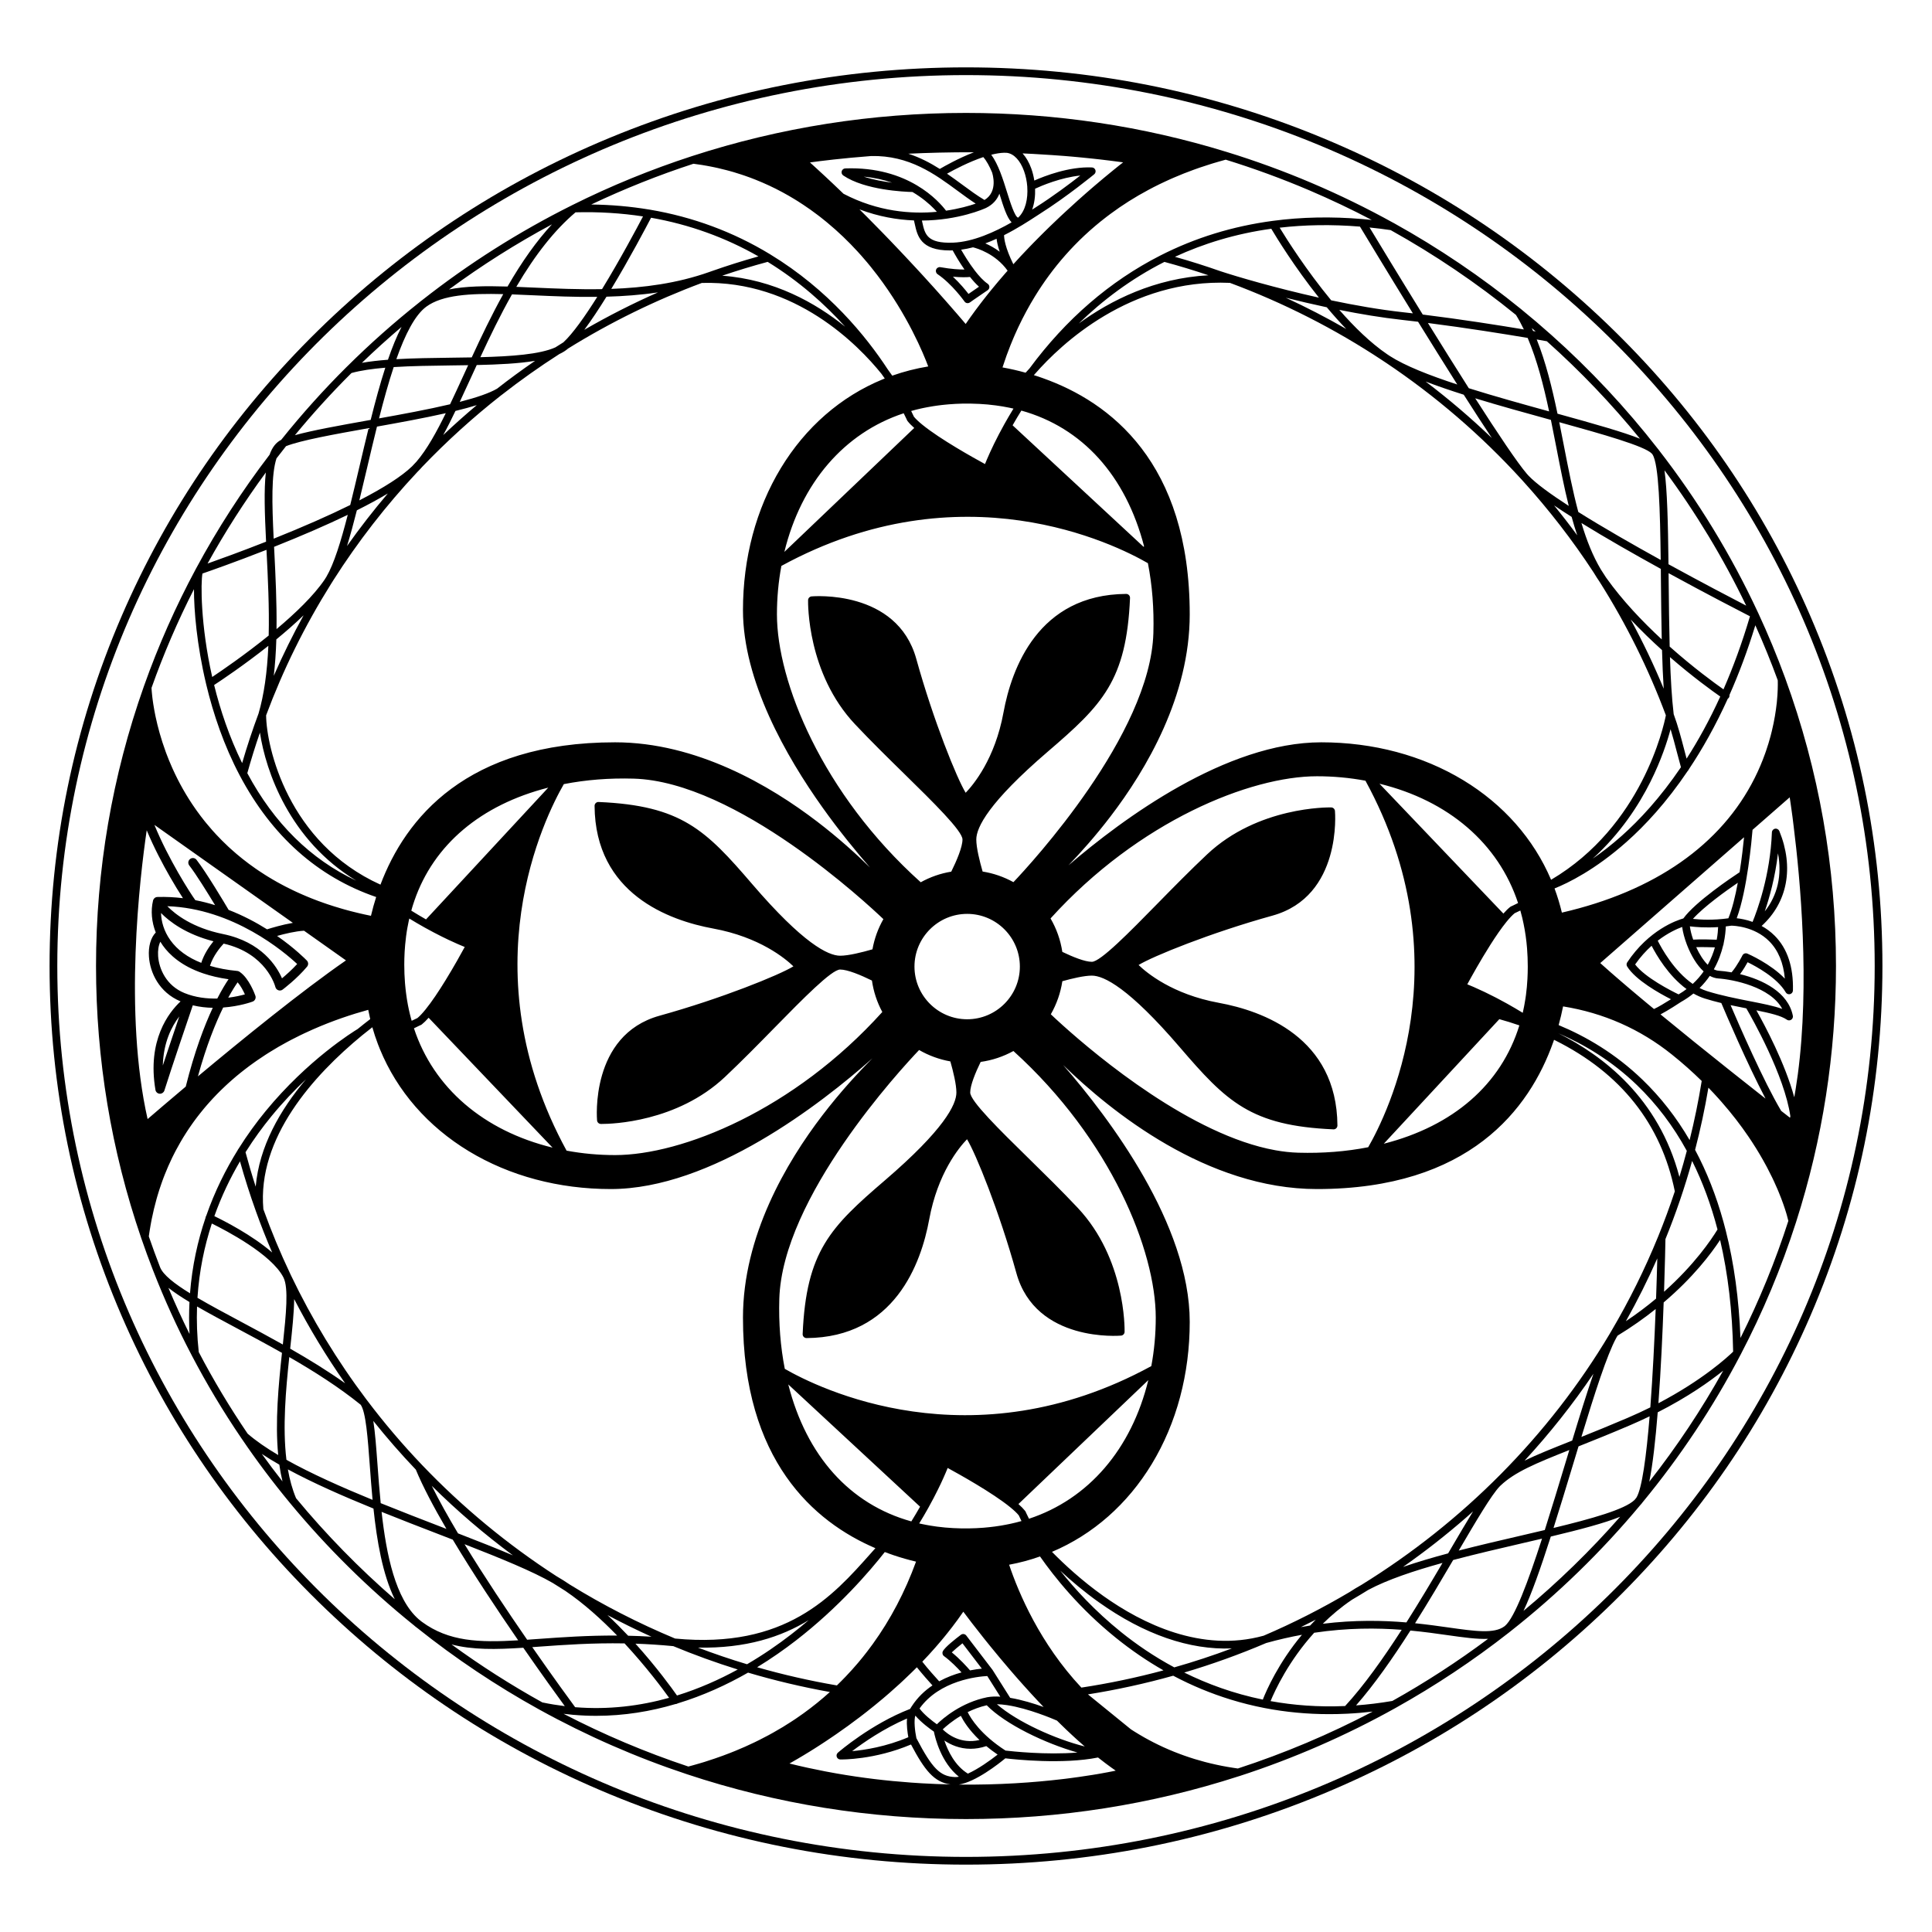 <?xml version="1.0" encoding="utf-8"?>
<!-- Generator: Adobe Illustrator 24.1.2, SVG Export Plug-In . SVG Version: 6.00 Build 0)  -->
<svg version="1.1" id="Layer_1" xmlns="http://www.w3.org/2000/svg" xmlns:xlink="http://www.w3.org/1999/xlink" x="0px" y="0px"
	 viewBox="0 0 1000 1000" style="enable-background:new 0 0 1000 1000;" xml:space="preserve">
<g>
	<path d="M937.06,318.94c-23.89-55.39-58.1-105.14-101.66-147.85c-43.57-42.71-94.29-76.25-150.78-99.67
		C626.15,47.17,564.03,34.87,500,34.87s-126.14,12.3-184.62,36.55c-56.48,23.42-107.21,56.96-150.77,99.67
		c-43.57,42.72-77.77,92.46-101.67,147.85C38.2,376.29,25.66,437.2,25.66,500S38.2,623.71,62.94,681.06
		c23.9,55.39,58.1,105.14,101.67,147.85c43.56,42.71,94.29,76.25,150.77,99.67c58.48,24.25,120.59,36.55,184.62,36.55
		s126.15-12.3,184.62-36.55c56.49-23.42,107.21-56.96,150.78-99.67c43.56-42.71,77.77-92.46,101.66-147.85
		C961.8,623.71,974.34,562.8,974.34,500S961.8,376.29,937.06,318.94z M500,961.13C240.65,961.13,29.66,754.27,29.66,500
		S240.65,38.87,500,38.87S970.34,245.73,970.34,500S759.35,961.13,500,961.13z"/>
	<path d="M929.62,632.64c0.02-0.06,0.03-0.11,0.05-0.17c0-0.02,0.01-0.04,0.01-0.05c13.68-42.7,20.62-87.24,20.62-132.41
		c0-51.11-8.83-101.2-26.25-148.9c-0.01-0.04-0.02-0.07-0.03-0.1c-0.02-0.04-0.03-0.08-0.04-0.11c-4.13-11.3-8.83-22.62-13.94-33.64
		c-0.01-0.03-0.02-0.05-0.04-0.08c-0.03-0.08-0.07-0.17-0.12-0.24c0-0.01,0-0.02-0.01-0.03c-13.82-29.7-31.07-57.97-51.29-84.01
		c-0.02-0.03-0.03-0.05-0.06-0.08c-0.04-0.07-0.08-0.13-0.13-0.19c-0.05-0.07-0.11-0.14-0.18-0.21c-0.02-0.03-0.05-0.07-0.08-0.1
		c-16.5-21.2-35.04-41.02-55.12-58.92c-0.06-0.06-0.12-0.12-0.19-0.17c-0.02-0.02-0.04-0.04-0.07-0.06
		c-4.99-4.46-10.1-8.81-15.16-12.92c-0.09-0.09-0.18-0.17-0.28-0.24c-20.53-16.69-42.67-31.67-65.82-44.52
		c-0.06-0.04-0.12-0.06-0.18-0.09c-0.04-0.02-0.07-0.04-0.11-0.05c-27.34-15.15-56.33-27.49-86.17-36.67
		C591.53,65.25,546.1,58.45,500,58.45c-48.53,0-96.26,7.53-141.88,22.37c-10.55,3.43-21.03,7.28-31.37,11.5
		c-10.33,4.23-20.52,8.84-30.48,13.81c-0.04,0.02-0.08,0.04-0.12,0.06c-0.02,0.01-0.03,0.02-0.05,0.03
		c-27.44,13.68-53.59,30.23-77.69,49.21c-0.04,0.02-0.08,0.05-0.12,0.08c-0.01,0-0.01,0.01-0.01,0.01
		c-0.02,0.01-0.03,0.02-0.04,0.04c-0.24,0.18-0.47,0.37-0.71,0.55c-0.09,0.07-0.19,0.15-0.29,0.24c-0.04,0.04-0.08,0.07-0.12,0.11
		c0-0.01,0-0.01,0-0.01c-0.05,0.04-0.11,0.09-0.17,0.14c-13,10.3-25.59,21.48-37.43,33.25c-0.01,0-0.01,0-0.02,0.01
		c-11.99,11.91-23.41,24.62-33.92,37.77c-0.01,0.01-0.02,0.02-0.03,0.04c-2.65,1.3-4.67,3.88-6.01,7.7
		c-14.23,18.59-27.03,38.41-38.06,58.91c-0.03,0.04-0.05,0.09-0.07,0.14c-0.01,0.02-0.02,0.03-0.03,0.05
		c-10.45,19.43-19.46,39.77-26.8,60.49c0,0,0,0.01,0,0.01c-0.02,0.03-0.03,0.06-0.04,0.1c0,0-0.01,0.01-0.01,0.02
		c-0.01,0.03-0.02,0.06-0.03,0.08C58.04,401.63,49.7,450.36,49.7,500c0,48.2,7.87,95.58,23.39,140.82
		c1.92,5.57,3.96,11.19,6.11,16.68c0.01,0.02,0.01,0.03,0.02,0.05c0.01,0.04,0.03,0.07,0.05,0.11
		c5.78,14.85,12.46,29.54,19.86,43.66c0,0,0,0,0,0.01c0.02,0.03,0.04,0.07,0.05,0.1c7.72,14.75,16.38,29.22,25.75,42.99
		c0.02,0.04,0.04,0.08,0.08,0.12c0,0,0,0,0,0c0.03,0.04,0.06,0.08,0.09,0.12c0,0,0.01,0.01,0.01,0.01
		c7.68,11.33,16.03,22.45,24.81,33.06c0,0.01,0.01,0.01,0.02,0.02c0.02,0.02,0.03,0.04,0.05,0.06c0.01,0.01,0.01,0.01,0.01,0.02
		c9.54,11.54,19.67,22.62,30.35,33.16c10.69,10.58,21.93,20.62,33.62,30.05c0.02,0.01,0.04,0.03,0.06,0.04
		c0.02,0.02,0.04,0.03,0.06,0.05c0.62,0.55,1.26,1.07,1.93,1.55c0.01,0.01,0.03,0.02,0.04,0.03c0,0,0.01,0,0.01,0.01
		c19.59,15.65,40.75,29.79,62.87,42.04c0.09,0.06,0.19,0.11,0.3,0.16c24.29,13.42,49.96,24.68,76.32,33.42
		c46.38,15.4,94.97,23.21,144.43,23.21c48.31,0,95.85-7.47,141.3-22.19c0.02-0.01,0.05-0.01,0.07-0.02
		c0.03-0.01,0.06-0.02,0.09-0.03h0.03c0,0,0.01,0,0.01-0.01h0.01c0.02,0,0.03-0.01,0.04-0.01c27.94-9.07,55.07-20.91,80.66-35.17
		c0.04-0.02,0.08-0.04,0.12-0.06c0.01-0.01,0.03-0.01,0.04-0.03c20.52-11.46,40.25-24.58,58.63-38.99c0.04-0.03,0.07-0.05,0.11-0.08
		c0.15-0.12,0.31-0.24,0.47-0.38c24.72-19.44,47.4-41.5,67.44-65.55c0.01-0.01,0.03-0.03,0.04-0.05c0.01-0.01,0.02-0.02,0.03-0.03
		c0.39-0.4,0.73-0.81,1.02-1.23c0.01-0.01,0.02-0.02,0.03-0.03c0.02-0.03,0.04-0.05,0.06-0.08c0.02-0.02,0.03-0.03,0.04-0.05
		c19.46-23.59,36.45-49.16,50.52-76.04c0.08-0.11,0.14-0.23,0.19-0.35c11.45-21.89,21.09-44.89,28.62-68.37c0,0,0-0.01,0-0.01
		c0,0,0-0.01,0-0.01C929.58,632.74,929.6,632.69,929.62,632.64z M875.85,600.92c5.39,10.81,9.78,22.64,13.13,35.46
		c-3.36,5.51-12.05,18.31-27.67,32.23c0.47-14.27,0.68-24.83,0.72-27.25c5.38-13.22,9.99-26.72,13.81-40.46
		C875.84,600.9,875.85,600.91,875.85,600.92z M846.98,775.22c-0.32,0.39-0.64,0.76-0.96,1.16c-5.03,4.92-22.31,9.76-41.92,14.49
		c0,0,0,0,0,0c3.08-9.72,6.38-20.56,9.95-32.36c1-3.32,2-6.62,2.99-9.87c7.81-3.1,16.59-6.62,26.9-11.04c3.46-1.49,6.77-3,9.9-4.52
		c0,0,0,0,0,0C852.15,753.75,849.9,770.56,846.98,775.22z M778.97,841.56c-0.09,0.07-0.18,0.14-0.27,0.21
		c-5.27,3.97-15.22,2.56-28.98,0.61c-5.13-0.73-10.9-1.54-17.29-2.19c6.95-11.03,13.6-22.29,19.73-32.73
		c11.76-3.11,24.09-5.97,35.78-8.68c3.54-0.82,6.94-1.61,10.21-2.38c0,0,0,0,0,0C790.91,818.79,783.97,837.33,778.97,841.56z
		 M657.64,880.49c2.32-5.61,9.33-20.74,22.58-35.38c17.29-2.58,32.41-2.5,45.29-1.53c-9.53,14.79-19.61,28.99-29.29,39.46
		C682.39,883.64,669.53,882.64,657.64,880.49z M653.63,879.71c-15.21-3.12-28.77-8.12-40.67-14.01c0,0,0,0,0,0
		c14.35-4.25,28.59-9.37,42.4-15.27c0.01,0,0.02,0,0.02-0.01h0.01c6.4-1.78,12.56-3.18,18.49-4.26c0,0,0.01,0,0.01,0
		C661.73,860.7,655.54,874.84,653.63,879.71C653.63,879.71,653.63,879.71,653.63,879.71z M350.41,877.59
		c-2.61-3.72-10.49-14.63-21.5-26.83c6.22,0.21,12.74,0.62,19.58,1.28c10.88,4.52,22.09,8.57,33.37,12.09
		C372.27,869.38,361.74,874.07,350.41,877.59z M297.69,883.64c-2.26-3.06-11.08-15.11-22.19-31.08c1.36-0.1,2.74-0.19,4.14-0.3
		c12.39-0.89,26.84-1.93,43.62-1.64c11.22,12.09,19.66,23.41,23.07,28.17C331.35,882.98,315.02,885.05,297.69,883.64z
		 M218.41,839.48C218.41,839.47,218.4,839.47,218.41,839.48c-0.03-0.02-0.05-0.04-0.08-0.06c-0.14-0.1-0.27-0.22-0.41-0.32
		c-0.43-0.34-0.86-0.69-1.28-1.04c-11.94-10.48-16.66-33.23-19.13-55.52c9.95,4,20.03,7.89,29.78,11.65
		c2.37,0.91,4.72,1.82,7.06,2.73c10.52,17.55,22.97,36.3,33.86,52.11C247.92,850.24,232.3,849.68,218.41,839.48z M128.18,742.07
		c-9.2-13.53-17.72-27.73-25.3-42.23c-0.9-8.18-1.16-16.05-0.89-23.61c6.1,3.52,13.08,7.26,20.61,11.28
		c7.53,4.03,15.42,8.25,23.35,12.73c-1.78,16.66-3.62,35.66-1.95,52.89C137.84,749.49,132.48,745.8,128.18,742.07z M104.79,296.86
		c3.61-1.25,16.92-5.9,33.14-12.27l0.05,1.01c0.68,13.49,1.44,28.75,1.09,43.36c-12.29,9.95-24.31,18.17-29.23,21.45
		C103.74,323.43,103.89,301.43,104.79,296.86z M220.66,158.73c8.3-6.1,22.62-6.92,39.82-6.49c-6.07,10.93-11.42,22.13-16.31,32.75
		c-3.62,0.07-7.29,0.12-10.94,0.16c-9.51,0.12-19.17,0.25-28.08,0.76C209.69,173.1,214.77,163.06,220.66,158.73z M297.9,109.9
		c11.95-0.32,23.67,0.4,34.92,2.12c-3.2,6.1-11.92,22.47-21.21,37.64c-12.09,0.22-23.93-0.3-35.17-0.8c-3.13-0.14-6.2-0.28-9.2-0.39
		C277.11,131.64,287.16,119,297.9,109.9z M392.57,132.71c-8.22,2.3-16.38,4.88-24.35,7.69c-0.36,0.13-0.72,0.26-1.08,0.38
		c-0.01,0-0.01,0-0.02,0.01c-16.71,5.91-33.91,8.14-50.72,8.74c9.53-15.76,18.1-32.05,20.59-36.83
		C356.74,116.18,375.41,122.9,392.57,132.71z M719.8,119.1C719.8,119.1,719.8,119.1,719.8,119.1c22.81,12.69,44.63,27.46,64.86,43.9
		c1.47,2.38,2.82,4.9,4.09,7.52c-12.54-2.1-32.41-5.25-52.34-7.71c0,0,0,0,0-0.01c-12.45-20.13-23.18-37.86-27.53-45.05
		C712.46,118.11,716.1,118.56,719.8,119.1z M864.22,334.67c-0.29-10.8-0.4-22.24-0.52-33.51c-0.01-1.52-0.03-3.02-0.04-4.49
		c19.79,10.82,36.92,19.65,42.12,22.32c-4.12,13.96-8.77,26.53-13.71,37.82C887.52,353.62,876.54,345.63,864.22,334.67
		L864.22,334.67z M920.15,352.07c0,0.04,0.01,0.09,0.01,0.15c0,0.08,0.01,0.17,0.01,0.26c0.01,0.1,0.01,0.22,0.01,0.34
		c0.04,1.67,0.04,5.4-0.48,10.55c-0.03,0.22-0.05,0.45-0.08,0.68c-0.44,4.01-1.19,8.84-2.49,14.21c-0.21,0.87-0.43,1.76-0.67,2.67
		c-0.67,2.51-1.46,5.13-2.39,7.83c-0.15,0.46-0.31,0.92-0.49,1.38c-1.44,4.06-3.22,8.28-5.37,12.58
		c-17.31,34.56-51.79,58.61-99.78,69.65c-1.01-4.21-2.28-8.41-3.8-12.51c6.95-2.79,20.96-9.6,37.29-24.11
		c9.51-8.45,20.63-20.35,31.66-36.72c0,0,0-0.01,0.01-0.01c0.24-0.22,0.43-0.5,0.54-0.8c0.01-0.01,0.02-0.03,0.03-0.04
		c0.01,0,0-0.01,0-0.01c6.9-10.33,13.75-22.41,20.13-36.49c0-0.01,0.01-0.02,0.01-0.02c0.21-0.14,0.41-0.32,0.56-0.54
		c0.28-0.43,0.37-0.92,0.31-1.39c0,0,0,0,0,0c4.81-10.83,9.34-22.83,13.4-36.09C912.77,332.99,916.66,342.53,920.15,352.07z
		 M813.25,745.84c-9.81,3.9-17.66,7.02-24.08,10.16c-0.01,0.01-0.03,0.01-0.04,0.02c12.99-14.09,24.9-29.1,35.63-44.96
		c-3.4,9.87-7.13,21.85-10.99,34.57C813.59,745.7,813.42,745.77,813.25,745.84z M749.55,804.02c-8.19,2.2-16.1,4.52-23.34,7.02
		c11.33-7.94,22.26-16.48,32.73-25.62c1.18-1.03,2.34-2.07,3.5-3.12c-0.01,0.02-0.02,0.04-0.03,0.06
		c-3.45,5.62-7.37,12.31-11.67,19.63C750.35,802.66,749.95,803.34,749.55,804.02z M836.56,692.51c0-0.01,0.01-0.02,0.01-0.02
		l0.05-0.09c0.03-0.06,0.06-0.12,0.1-0.17c0.19-0.29,0.35-0.59,0.53-0.89c0,0,0.01,0,0.01-0.01c7.39-4.5,13.93-9.15,19.72-13.78
		c-0.63,16.39-1.54,34.61-2.77,50.91c-3.71,1.84-7.66,3.68-11.85,5.47c-8.97,3.84-16.8,7.01-23.83,9.82
		C825.45,721.02,831.85,701.12,836.56,692.51z M857.18,672.16c-4.65,3.9-9.84,7.83-15.61,11.68c0,0-0.01,0.01-0.01,0.01
		c5.96-10.61,11.38-21.45,16.25-32.5C857.66,657.51,857.45,664.58,857.18,672.16z M858.22,640.11c-0.01,0.03-0.02,0.06-0.04,0.09
		c-6.81,16.7-14.85,32.96-24.13,48.69c-0.25,0.43-0.49,0.85-0.75,1.27c-0.04,0.06-0.07,0.13-0.1,0.19l-0.1,0.17
		c-31.39,52.64-75.94,97.42-128.42,129.81c-2.11,1.18-4.15,2.41-6.11,3.7c-14.31,8.47-29.17,16.05-44.5,22.6c0,0-0.01,0-0.01,0
		c-32.13,8.92-62.83-6.24-82.93-20.53c-11.07-7.87-20.23-16.35-26.63-22.86c21.23-8.98,39.09-24.71,51.7-45.53
		c12.82-21.17,19.6-46.58,19.6-73.5c0-50.43-41.52-105.41-65.53-132.98c24.79,24.16,74.48,64.22,131.38,64.22
		c78.77,0,109.99-41.36,122.3-76.05c0.14-0.39,0.28-0.79,0.42-1.2c0.19,0.09,0.38,0.19,0.57,0.28
		c34.04,16.98,54.88,43.27,61.94,78.15C864.26,624.55,861.37,632.37,858.22,640.11z M678.1,841.39c-0.01,0-0.01,0-0.02,0
		c-1.54,0.24-3.1,0.5-4.68,0.79c-0.02,0-0.04,0.01-0.06,0.01c2.58-1.26,5.15-2.54,7.69-3.86
		C680.03,839.35,679.05,840.37,678.1,841.39z M141.98,285.4l-0.12-2.36c14.5-5.78,27.3-11.34,38.14-16.57
		c-3.56,13.82-7.16,25.47-11.07,32.09c-0.01,0.01-0.02,0.03-0.03,0.04c-0.01,0.01-0.02,0.03-0.03,0.05
		c-0.27,0.42-0.53,0.84-0.8,1.27c-0.03,0.04-0.05,0.08-0.08,0.12c-0.01,0.01-0.02,0.03-0.02,0.04c-5.66,8.3-15.09,17.35-24.84,25.54
		C143.3,311.93,142.61,297.92,141.98,285.4z M246.76,188.94c11.23-0.25,21.7-0.75,30.19-2.17c-6.73,4.61-13.33,9.45-19.71,14.44
		c0,0,0,0-0.01,0c-3.92,2.25-10.25,4.48-19.27,6.81c1.88-4.01,3.79-8.17,5.78-12.51C244.73,193.35,245.74,191.15,246.76,188.94z
		 M246.78,209.69C246.77,209.7,246.77,209.7,246.78,209.69c-5.94,4.99-11.74,10.16-17.37,15.49c2.25-4.12,4.37-8.38,6.33-12.48
		C239.89,211.69,243.56,210.69,246.78,209.69z M215.46,239.07C215.46,239.07,215.46,239.07,215.46,239.07
		c-0.02,0.02-0.03,0.04-0.04,0.04c0,0.01,0,0.01-0.01,0.01c0,0-0.01,0.01-0.01,0.01c-0.02,0.02-0.04,0.04-0.06,0.06
		c-0.7,0.72-1.37,1.44-1.98,2.1v0c0,0,0,0,0,0l-0.08,0.08l-0.02,0.02c-0.01,0.01-0.02,0.02-0.03,0.03
		c-5.23,5.05-14.39,10.96-27.24,17.58c1.34-5.48,2.68-11.18,4.04-16.95c1.64-6.99,3.33-14.16,5.09-21.24
		c11.02-1.97,24.16-4.35,35.61-6.94C226.23,223.06,221.03,232.68,215.46,239.07z M200.74,255.42c-7.45,8.76-14.5,17.84-21.12,27.19
		c0,0,0,0.01-0.01,0.01c1.73-5.57,3.42-11.82,5.1-18.48C190.78,261.1,196.13,258.19,200.74,255.42z M157.15,318.47
		C157.15,318.47,157.15,318.47,157.15,318.47c-2.8,5.06-5.48,10.18-8.03,15.36c-2.6,5.26-5.08,10.59-7.42,15.96
		c0.68-5.78,1.12-12.04,1.33-18.84C147.86,326.99,152.7,322.77,157.15,318.47z M152.71,335.58c5.62-11.39,11.84-22.5,18.59-33.28
		c0.01-0.02,0.03-0.04,0.04-0.06c0.3-0.44,0.59-0.91,0.88-1.39c0.05-0.09,0.11-0.17,0.16-0.26c0.02-0.04,0.05-0.09,0.08-0.14
		c0.03-0.03,0.05-0.08,0.08-0.12c12.66-19.91,27.32-38.79,43.53-56.08l0.02-0.02l0.08-0.08c0.71-0.69,1.45-1.47,2.24-2.38v0
		c0.02-0.02,0.04-0.05,0.06-0.07c0,0,0.01-0.01,0.01-0.01c12.69-13.27,26.47-25.76,40.98-37.14c0.01,0,0.01-0.01,0.02-0.01
		c0.01,0,0.01-0.01,0.02-0.01c0.02-0.01,0.04-0.02,0.06-0.03c0.03-0.03,0.05-0.05,0.08-0.07c0.03-0.02,0.06-0.05,0.09-0.07
		c9.49-7.42,19.46-14.5,29.64-21.01c0.05-0.02,0.08-0.04,0.12-0.08c0.01,0,0.02-0.01,0.04-0.02c1.76-0.82,3.28-1.77,4.51-2.85
		c21.88-13.58,45.18-25,69.23-33.95c48.45-1.41,81.09,32.31,92.94,46.99l1.74,2.46c-0.35,0.14-0.7,0.29-1.05,0.43
		c-21.68,8.91-39.92,24.81-52.74,45.97c-12.82,21.17-19.6,46.58-19.6,73.5c0,36.66,22.37,75.77,41.14,102.11
		c8.69,12.21,17.44,22.88,24.6,31.1c-7.13-7-16.37-15.37-27.25-23.69c-24.5-18.75-62.55-41.1-104.69-41.1
		c-77.02,0-108.56,39.57-121.43,73.67c-47.9-21.65-59.04-71.23-59.19-87.64C142.13,358.48,147.12,346.89,152.71,335.58z
		 M302.43,170.71c3.69-4.95,7.63-10.92,11.49-17.14c8.75-0.24,17.7-0.89,26.65-2.23C327.53,157.08,314.79,163.56,302.43,170.71z
		 M535.92,193.28c13.04-14.87,48.93-49.14,100.68-46.87c27.73,10.3,54.29,23.8,78.95,40.14c0.53,0.34,1.05,0.69,1.58,1.05
		c0.04,0.03,0.08,0.05,0.12,0.07c25.78,17.26,49.42,37.61,70.3,60.51c0.2,0.21,0.39,0.42,0.58,0.64c0.03,0.03,0.05,0.06,0.08,0.09
		c13.42,14.78,25.76,30.74,36.63,47.37l0.08,0.13c0.01,0.02,0.05,0.08,0.06,0.1c0.08,0.13,0.16,0.25,0.24,0.38
		c0.83,1.39,1.7,2.75,2.61,4.06c13.85,21.86,25.42,45.17,34.42,69.29c0,0,0,0,0,0v0.01c-1.11,5.69-12.43,57.38-59.41,85.12
		c-9-21.16-24.7-38.97-45.47-51.55c-21.17-12.82-46.58-19.6-73.5-19.6c-49.13,0-102.6,39.43-130.86,63.7
		c6.55-6.82,14.14-15.34,21.69-25.21c18.75-24.5,41.1-62.55,41.1-104.69c0-39.39-10.34-66.88-25.02-86.07
		c-14.67-19.19-33.69-30.08-51.03-36.23c-0.74-0.27-1.48-0.52-2.23-0.78c-0.81-0.27-1.61-0.52-2.41-0.77L535.92,193.28z
		 M686.74,159.05c3.2,3.82,6.57,7.61,10.06,11.22c0,0,0,0,0,0c-10.17-5.85-20.6-11.24-31.25-16.15
		C672.2,155.79,679.36,157.48,686.74,159.05z M733.99,166.54c6.56,10.61,13.55,21.82,20.29,32.48
		c-14.56-4.77-27.13-9.72-34.91-14.75c-0.24-0.15-0.47-0.31-0.71-0.47c-0.22-0.14-0.44-0.29-0.66-0.44
		c-8.56-5.81-17.06-14.13-24.78-22.97c10.82,2.17,21.94,4.02,32.52,5.19C728.47,165.89,731.23,166.21,733.99,166.54z M805.49,231.22
		c2.05,10.57,4.07,20.91,6.49,30.63c0,0,0,0-0.01,0c-9.44-6.11-16.95-11.58-20.81-15.64c-0.02-0.03-0.05-0.05-0.07-0.08
		c-0.19-0.19-0.36-0.39-0.52-0.57c-0.04-0.04-0.07-0.08-0.11-0.11c-0.04-0.06-0.09-0.11-0.14-0.17
		c-5.01-5.85-15.18-21.06-26.75-39.12c12.71,3.89,26.29,7.63,39.17,11.18C803.69,221.96,804.6,226.61,805.49,231.22z M860.26,336.49
		c0.19,7.02,0.47,13.74,0.87,19.96c0,0,0,0.01,0,0.01c-5.05-12.2-10.76-24.17-17.09-35.81C849.4,326.37,854.94,331.69,860.26,336.49
		z M872.98,392.67C872.98,392.67,872.98,392.67,872.98,392.67c-0.41-1.51-0.8-3.02-1.19-4.51c-1.59-6.09-3.24-12.39-5.5-18.53
		c0-0.01,0-0.01,0-0.02c-0.99-8.39-1.56-18.52-1.92-29.49c11.9,10.34,22.15,17.7,26.04,20.41
		C884.85,372.72,878.95,383.38,872.98,392.67z M864.69,377.44c1.17,3.83,2.18,7.71,3.23,11.73c0.68,2.59,1.38,5.27,2.13,7.94
		c0,0,0,0,0,0c-10.67,15.76-21.39,27.26-30.57,35.45c-5.33,4.75-10.42,8.66-15.09,11.86c14.48-13.1,23.94-27.91,29.84-39.7
		C859.84,393.53,863.01,383.68,864.69,377.44z M816.38,277.08c-3.86-5.26-7.87-10.43-11.99-15.49c0.01,0.01,0.03,0.02,0.04,0.03
		c2.8,1.91,5.84,3.89,9.04,5.92c0,0,0.01,0,0.01,0.01C814.38,270.82,815.34,274,816.38,277.08z M772.16,226.69c0,0,0,0,0.01,0.01
		c0.01,0.01,0.01,0.02,0.02,0.03c-10.84-10.39-22.29-20.16-34.28-29.24c6.03,2.31,12.7,4.58,19.72,6.81
		C762.78,212.39,767.73,220.03,772.16,226.69z M550.79,80.72c0.92,0.08,1.83,0.15,2.76,0.23c0.58,0.05,1.17,0.1,1.76,0.15
		c1,0.09,2,0.18,3.01,0.28c0.64,0.06,1.27,0.12,1.88,0.18c1.08,0.1,2.17,0.21,3.26,0.33c0.85,0.08,1.71,0.17,2.57,0.27
		c0.61,0.06,1.22,0.12,1.83,0.2c0.45,0.04,0.9,0.1,1.36,0.15c0.43,0.05,0.86,0.1,1.3,0.15c1.53,0.18,3.07,0.36,4.61,0.56
		c1.57,0.19,3.12,0.4,4.69,0.61c0.5,0.06,1.01,0.13,1.51,0.2c-0.92,0.72-1.87,1.47-2.85,2.25l-0.19,0.16
		c-0.07,0.06-0.14,0.12-0.25,0.2c-0.2,0.16-0.4,0.32-0.56,0.46l-0.32,0.25c-0.2,0.17-0.42,0.34-0.64,0.52l-0.14,0.11
		c-0.15,0.12-0.29,0.24-0.4,0.33c-0.09,0.07-0.17,0.15-0.27,0.23c-0.09,0.07-0.19,0.15-0.29,0.23c-2.68,2.17-5.6,4.61-8.69,7.25
		c-0.36,0.32-0.73,0.63-1.11,0.95l-0.29,0.25c-1.02,0.88-2.05,1.78-3.12,2.71c-0.93,0.82-1.88,1.66-2.85,2.52
		c-0.11,0.09-0.23,0.2-0.35,0.31l-0.06,0.06c-0.35,0.31-0.71,0.63-1.09,0.96c-2.46,2.21-4.48,4.05-6.35,5.8l-0.74,0.69
		c-0.63,0.58-1.27,1.17-1.9,1.76c-1.81,1.7-3.64,3.46-5.51,5.26c-0.87,0.85-1.75,1.71-2.63,2.58c-0.61,0.6-1.23,1.22-1.85,1.84
		l-0.92,0.92c-0.91,0.91-1.82,1.83-2.8,2.83l-0.14,0.14c-0.42,0.43-0.85,0.87-1.25,1.29c-0.47,0.49-0.94,0.97-1.41,1.46
		c-2.71,2.81-5.34,5.63-7.85,8.42c-4.26-8.63-4.79-13.32-4.8-15.04c6.86-3.45,12.66-7.24,16.24-9.57c0.82-0.54,1.54-1,2.13-1.38
		c14.32-9.06,28.15-20.46,28.29-20.57c0.64-0.53,0.88-1.39,0.62-2.18c-0.26-0.78-0.98-1.33-1.81-1.36
		c-11.82-0.51-24.49,4.43-29.82,6.79c0,0,0,0,0,0c-0.33-2.19-0.87-4.31-1.57-6.26c-1.14-3.16-2.68-5.79-4.5-7.79
		c0.23,0.01,0.47,0.02,0.71,0.03c1.66,0.07,3.3,0.15,4.93,0.24c3.17,0.17,6.37,0.36,9.6,0.59C546.61,80.4,548.7,80.56,550.79,80.72z
		 M489.16,155.36c-0.56-0.64-1.14-1.29-1.74-1.96c-0.28-0.31-0.55-0.62-0.83-0.93c-0.32-0.38-0.66-0.76-1.01-1.15l-2.48-2.77
		c-0.61-0.66-1.23-1.34-1.86-2.04c-0.03-0.03-0.06-0.06-0.08-0.09l-1.55-1.71c-0.24-0.25-0.47-0.51-0.7-0.77
		c-0.1-0.12-0.2-0.23-0.31-0.35c-1-1.1-2.05-2.23-3.13-3.41c-0.08-0.09-0.16-0.17-0.25-0.26c-0.14-0.15-0.28-0.3-0.42-0.46
		l-0.38-0.42c-0.16-0.17-0.31-0.34-0.48-0.51c-1.72-1.85-3.5-3.77-5.35-5.74c-0.92-0.98-1.86-1.97-2.81-2.98
		c-1.84-1.94-3.74-3.93-5.67-5.95l-0.19-0.19c-1.1-1.17-2.23-2.33-3.39-3.51c-2.42-2.5-4.91-5.03-7.47-7.59l-0.62-0.63
		c-0.38-0.39-0.78-0.78-1.16-1.15c-0.8-0.8-1.6-1.59-2.41-2.4c-0.01-0.01-0.01-0.01-0.02-0.02c10.03,3.79,19.61,5.39,28.21,5.72
		c0.14,0.58,0.27,1.18,0.41,1.8c1.34,6.15,3,13.75,18.21,13.74c0.46,0,0.94-0.01,1.43-0.03c1.02,1.88,3.26,5.83,6.1,9.9
		c-2.59,0.03-6.72-0.19-12.46-1.21c-0.93-0.17-1.85,0.34-2.2,1.22c-0.36,0.87-0.05,1.88,0.73,2.4c7.55,5.11,13.88,14.06,13.95,14.15
		c0.31,0.45,0.79,0.75,1.33,0.83c0.1,0.02,0.2,0.02,0.3,0.02c0.44,0,0.87-0.14,1.22-0.41c0.06-0.04,1.49-1.12,9.14-6.31
		c0.55-0.37,0.88-0.99,0.88-1.65c0-0.67-0.32-1.29-0.87-1.66c-2.23-1.53-4.54-4.06-6.67-6.82c-0.01-0.03-0.03-0.05-0.05-0.08
		c-2.93-3.82-5.51-8.09-7.03-10.74c0,0,0,0,0,0c2.05-0.28,4.11-0.7,6.15-1.23c2,0.49,11.56,3.23,17.91,12.09
		c-0.52,0.58-1.04,1.17-1.55,1.76c-2.25,2.58-4.49,5.23-6.66,7.9c-0.47,0.57-0.93,1.13-1.39,1.7c-0.34,0.42-0.68,0.85-1.01,1.27
		c-0.61,0.76-1.21,1.53-1.82,2.31c-0.46,0.59-0.92,1.18-1.38,1.78c-1.9,2.48-3.76,4.99-5.57,7.53c-0.35,0.5-0.7,1-1.05,1.5
		c-0.43,0.61-0.85,1.22-1.27,1.83c-0.16-0.19-0.33-0.39-0.53-0.61c-0.19-0.22-0.39-0.45-0.59-0.7c-1.9-2.24-4.74-5.54-8.36-9.65
		L489.16,155.36z M426.82,91.03c-0.1-0.09-0.2-0.18-0.3-0.27c-1.21-1.12-2.41-2.24-3.63-3.35c-0.82-0.76-1.65-1.52-2.49-2.27
		c-0.39-0.36-0.78-0.71-1.17-1.06c5.64-0.78,16.71-2.17,31.71-3.32c19.7-0.41,32.96,9.35,44.67,17.98c3.21,2.37,6.3,4.64,9.41,6.66
		c-3.28,1.12-8.61,2.66-15.35,3.65c0,0,0,0,0,0c-3.63-4.82-19.56-23.05-52.15-21.88c-0.87,0.03-1.61,0.62-1.85,1.45
		s0.08,1.72,0.8,2.21c11.23,7.62,31.81,8.46,35.82,8.55c5.03,2.96,8.72,6.17,11.15,8.66c0.56,0.57,1.06,1.11,1.49,1.59
		c-13.17,1.24-30.46,0-48.32-9.33c0,0,0,0-0.01-0.01c-0.98-0.94-1.97-1.89-2.96-2.82c-0.87-0.83-1.74-1.66-2.61-2.49
		C429.64,93.66,428.24,92.35,426.82,91.03z M517.44,130.29c-2.63-1.97-5.23-3.35-7.44-4.31c1.99-0.73,3.94-1.54,5.83-2.4
		C516.02,125.21,516.47,127.42,517.44,130.29z M493.29,125.6c-13.52,0.49-14.57-4.39-15.92-10.57c-0.06-0.29-0.13-0.58-0.2-0.87
		c18.99-0.13,32.3-6.11,33.19-6.53c0.01,0,0.01-0.01,0.02-0.01c0.01,0,0.01,0,0.02-0.01c3.68-1.79,5.79-4.48,6.89-7.38
		c0,0,0,0.01,0,0.01c0.05,0.17,0.11,0.35,0.16,0.52c1.97,6.31,3.67,11.75,6.14,14.34C515.05,119.98,503.76,125.22,493.29,125.6z
		 M470.15,79.56c10.31-0.48,21.72-0.79,33.95-0.74c-7.87,3.03-15,7.06-17.67,8.62C481.52,84.33,476.18,81.52,470.15,79.56z
		 M490.17,89.9c3.88-2.17,11.36-6.1,18.78-8.59c1.75,2,3.23,4.8,4.54,7.92c0.01,0.02,0.01,0.03,0.01,0.05
		c0.14,0.42,3.31,9.87-3.93,14.23c-3.82-2.26-7.6-5.05-11.59-7.99C495.46,93.66,492.87,91.76,490.17,89.9
		C490.17,89.9,490.17,89.9,490.17,89.9z M534.24,108.5c1.19-3.33,1.66-7.1,1.53-10.83c3.32-1.53,13.24-5.78,23.38-6.81
		c-5.21,4.08-14.11,10.79-23.2,16.54C535.47,107.7,534.88,108.08,534.24,108.5C534.24,108.5,534.24,108.5,534.24,108.5z
		 M531.71,96.68c0.44,6.19-0.93,12.49-4.73,15.98c-1.74-0.4-4.2-8.28-5.71-13.1c-2.13-6.82-4.5-14.41-8.19-19.47
		c2.33-0.58,4.57-0.97,6.62-1.03c0.5,0.01,0.99,0.03,1.49,0.05c3.61,0.48,6.87,3.93,8.85,9.44c0.87,2.43,1.45,5.15,1.66,7.89
		C531.7,96.52,531.71,96.6,531.71,96.68z M461.74,94.54c-4.54-0.57-9.84-1.52-14.66-3.11C452.57,91.95,457.44,93.07,461.74,94.54z
		 M502.07,143.36c1.48,1.86,3.06,3.61,4.65,5.04c-2.67,1.83-4.37,3-5.43,3.74c-1.54-2-4.43-5.53-8.06-8.92
		C497.63,143.63,500.54,143.5,502.07,143.36z M922.21,575.2c-0.09-0.07-0.18-0.14-0.27-0.21c-9.05-15.16-21.84-44.55-26.19-54.73
		c2.79,0.6,5.52,1.15,8.14,1.66c2.94,5.05,19.75,34.67,22.8,55.84c-0.06,0.27-0.13,0.53-0.18,0.79
		C925.41,577.69,923.96,576.56,922.21,575.2z M913.8,568.6c-0.14-0.11-0.29-0.22-0.43-0.33c-0.47-0.37-0.95-0.75-1.44-1.13
		c-0.42-0.33-0.85-0.67-1.28-1.01l-0.99-0.78c-3.83-3.03-8.08-6.39-12.6-9.97c-1.13-0.9-2.27-1.81-3.43-2.73
		c-10.79-8.59-22.8-18.25-34.15-27.6c0,0,0,0,0,0c4.09-2.15,9.63-5.8,10.53-6.4c2.41-1.36,4.57-2.84,6.51-4.41
		c1.86,1.05,3.81,1.94,5.87,2.59c2.82,0.88,5.69,1.65,8.56,2.34c2.21,5.24,13.32,31.32,22.88,49.45l-0.01-0.01
		C913.81,568.61,913.81,568.6,913.8,568.6z M928.33,427.22c0.01,0.1,0.02,0.19,0.04,0.29c3.46,27.59,8.45,81.57,2.16,128.73
		c-0.32,2.41-0.67,4.79-1.06,7.16c-0.11,0.73-0.24,1.47-0.36,2.21c-0.13,0.77-0.27,1.54-0.41,2.31c0,0.01,0,0.01,0,0.01
		c0,0.01,0,0.01,0,0.02c-4.74-17.52-15.04-36.9-19.6-45c7.04,1.42,12.89,2.8,15.75,4.83c0.35,0.25,0.75,0.37,1.16,0.37
		c0.38,0,0.75-0.11,1.09-0.32c0.69-0.45,1.04-1.26,0.88-2.07c-2.44-12.29-15.78-18.71-27.34-21.54c1.68-2.25,3.07-4.62,3.92-6.17
		c4.23,2.06,15.32,8,19.73,15.58c0.36,0.63,1.03,0.99,1.73,0.99c0.17,0,0.33-0.02,0.5-0.06c0.87-0.22,1.48-0.99,1.5-1.89
		c0.3-12.2-2.87-21.73-9.43-28.32c-2.14-2.15-4.47-3.8-6.78-5.07c13.42-12.21,16.85-30.35,9.17-49.13c-0.36-0.87-1.27-1.38-2.2-1.21
		c-0.93,0.16-1.62,0.95-1.65,1.89c-0.83,22.41-7.72,40.79-10,46.34c0,0,0,0,0,0c-3.23-1.16-6.16-1.67-8.21-1.89
		c5.44-14.62,7.78-40.74,8.19-45.76l19.23-16.82c0.06,0.37,0.12,0.76,0.18,1.18c0.06,0.41,0.13,0.86,0.2,1.33
		c0.1,0.73,0.22,1.53,0.34,2.38c0.07,0.47,0.14,0.97,0.21,1.49c0.17,1.25,0.36,2.6,0.56,4.06
		C927.97,424.44,928.15,425.79,928.33,427.22z M883.58,513.01c-1.34-0.42-2.63-0.97-3.88-1.6c2.06-2.02,3.79-4.15,5.28-6.3
		c1.39,0.75,2.85,1.23,4.38,1.34c7.74,0.52,27.05,4.38,33.13,15.76c-4.28-1.55-10.06-2.69-16.83-4.01
		C898.73,516.83,890.9,515.3,883.58,513.01z M868.83,514.69c-3.69-1.78-17.33-8.67-22.49-15.49c2.73-3.91,5.66-7.09,8.53-9.67
		c2.47,4.79,8.72,15.56,18.09,22.41C871.69,512.9,870.31,513.82,868.83,514.69z M858.04,486.9c5.24-4.03,9.98-6.13,12.65-7.11
		c0.34,2.63,1.17,5.83,2.41,9.09c0.05,0.21,0.12,0.41,0.23,0.58c1.97,5,4.88,10.05,8.47,13.34c-1.54,2.22-3.41,4.4-5.65,6.47
		C866.54,502.64,860.06,490.92,858.04,486.9z M915.77,487.21c4.64,4.68,7.34,11.17,8.06,19.33c-7.38-7.71-18.8-12.7-19.38-12.95
		c-0.98-0.42-2.12,0-2.59,0.96c-0.03,0.05-2.51,5.08-5.6,8.74c-2.43-0.43-4.69-0.71-6.64-0.84c-0.86-0.06-1.71-0.32-2.54-0.73
		c2.44-4.32,3.92-8.62,4.82-12.37c0.12-0.24,0.2-0.51,0.22-0.79c0-0.03,0-0.06,0-0.09c0.85-3.86,1.09-7.05,1.15-8.96
		c0.94-0.11,1.9-0.23,2.87-0.38C897.28,479.14,908.05,479.43,915.77,487.21z M889.29,479.87c-0.04,1.52-0.22,3.8-0.72,6.52
		c-2.75-0.11-8.29-0.28-12.18-0.04c-0.86-2.45-1.46-4.84-1.72-6.87C877.6,479.85,882.85,480.28,889.29,479.87z M887.63,490.35
		c-0.8,2.83-1.98,5.92-3.71,9.03c-2.31-2.29-4.36-5.61-5.97-9.12C881.15,490.16,885.14,490.26,887.63,490.35z M894.6,475.31
		c-7.78,1.09-14.52,0.72-18.35,0.31c5.71-6.38,17.21-14.59,23.23-18.7C898.22,463.74,896.61,470.44,894.6,475.31z M913.44,471.73
		c2.38-6.94,5.36-17.49,6.84-30.06C922.45,452.97,920.08,463.37,913.44,471.73z M900.41,451.47c-4.06,2.67-22.88,15.31-29.11,23.91
		c-3.48,0.99-17.85,5.93-29.05,22.72c-0.44,0.65-0.45,1.5-0.03,2.17c4.39,7.05,16.74,13.92,22.66,16.93
		c-3.1,1.96-6.73,4.14-8.78,5.06c0,0,0,0,0,0c-0.92-0.76-1.84-1.52-2.75-2.27c-0.06-0.06-0.13-0.12-0.2-0.16
		c-1.44-1.21-2.86-2.39-4.26-3.56c-0.19-0.17-0.38-0.33-0.57-0.48c-0.25-0.21-0.5-0.42-0.74-0.62c-0.76-0.64-1.52-1.28-2.26-1.9
		c-0.84-0.71-1.66-1.41-2.48-2.1c-1.03-0.87-2.04-1.73-3.03-2.59c-1.05-0.9-2.09-1.79-3.1-2.67c-0.46-0.4-0.91-0.79-1.36-1.18
		c-0.05-0.05-0.1-0.09-0.14-0.13c-0.47-0.39-0.92-0.79-1.37-1.18c-1.48-1.3-2.9-2.56-4.25-3.77c-0.44-0.39-0.88-0.78-1.3-1.17
		l74.43-65.12l0,0C902.29,437.69,901.54,444.38,900.41,451.47z M212.17,524.94c-0.13-0.54-0.26-1.08-0.38-1.65l-0.15-0.65
		c-0.36-1.64-0.68-3.32-0.95-5.01c-0.01-0.05-0.02-0.1-0.02-0.16c-0.03-0.15-0.06-0.31-0.08-0.47c-0.03-0.12-0.05-0.25-0.06-0.38
		c-0.02-0.09-0.03-0.18-0.04-0.28c0-0.01,0-0.02,0-0.04c0-0.01,0-0.01,0-0.02c-0.04-0.22-0.07-0.45-0.1-0.68
		c-0.06-0.34-0.11-0.7-0.15-1.05c-0.07-0.46-0.13-0.94-0.18-1.41c-0.06-0.47-0.11-0.94-0.16-1.42c0-0.04-0.01-0.07-0.01-0.11
		c-0.05-0.46-0.1-0.93-0.14-1.4c-0.05-0.47-0.09-0.94-0.13-1.42c-0.25-3.11-0.37-6.31-0.37-9.51c0-1.02,0.01-2.06,0.04-3.11
		c0.03-1.04,0.07-2.1,0.13-3.16c0.01-0.24,0.03-0.49,0.04-0.73c0.07-1.09,0.14-2.18,0.25-3.3c0.12-1.46,0.29-2.93,0.48-4.4
		c0.11-0.86,0.24-1.72,0.37-2.58c0.1-0.62,0.21-1.23,0.32-1.85c0.21-1.18,0.44-2.35,0.69-3.51c0.09-0.41,0.18-0.81,0.28-1.21
		c2.63,1.6,5.32,3.19,8.07,4.72c1.6,0.89,3.16,1.73,4.59,2.48c0.2,0.11,0.34,0.18,0.44,0.23c2.52,1.32,4.83,2.47,6.9,3.45
		c0.02,0.02,0.05,0.03,0.07,0.04c3.82,1.81,6.78,3.06,8.62,3.8c-1.78,3.28-5.6,10.19-9.95,17.25c-3.38,5.5-7.08,11.09-10.37,15.13
		c-1.6,1.98-3.01,3.46-4.19,4.42c-0.43,0.19-1.44,0.65-2.95,1.41c-0.08-0.28-0.16-0.57-0.24-0.87c-0.09-0.27-0.16-0.55-0.23-0.83
		c-0.07-0.26-0.13-0.52-0.2-0.79C212.32,525.57,212.24,525.26,212.17,524.94z M213.99,467.66c0.01-0.02,0.01-0.03,0.02-0.05
		c0.01-0.03,0.02-0.07,0.04-0.1c0.14-0.43,0.28-0.86,0.42-1.28c10-29.06,34.49-49.68,69.31-58.56l-55.5,59.83
		c0,0-0.01,0.01-0.01,0.01l-0.24,0.26l-7.53,8.11c-2.59-1.47-5.14-2.99-7.61-4.53C213.24,470.02,213.61,468.82,213.99,467.66z
		 M217.83,530.53c0.04-0.02,0.08-0.03,0.12-0.05c0.12-0.06,0.24-0.14,0.35-0.22c1.06-0.84,2.25-1.99,3.56-3.47L286,594.01
		c-35.65-8.69-61.57-30.9-71.74-61.76C216.55,531.09,217.82,530.54,217.83,530.53z M293.26,595.57
		c-50.95-93.38-11.2-172.77-1.42-189.71c11.46-2.25,23.62-3.2,36.15-2.84c53.17,1.52,121.05,64.87,129.25,72.72
		c-2.77,4.86-4.66,10.11-5.66,15.63c-5.39,1.56-12.41,3.31-16.72,3.31c-6.25,0-19.21-6.42-45.46-37
		c-24.2-28.19-36.7-40.73-79.56-42.57c-0.57-0.04-1.08,0.18-1.48,0.56c-0.39,0.38-0.61,0.9-0.61,1.45
		c0.3,45.5,38.59,59.31,61.39,63.49c24,4.4,37.34,15.51,41.53,19.57c-7.35,4.51-37.2,16.65-69.28,25.55
		c-36.18,10.04-32.4,53.77-32.35,54.21c0.09,1.01,0.93,1.78,1.95,1.81h0.57c5.01,0,38.79-0.9,63.65-24.29
		c8.75-8.24,17.42-17.08,25.8-25.63c14.47-14.75,29.42-30,33.85-30c3.85,0,10.75,2.9,16.45,5.7c0.83,5.75,2.64,11.22,5.37,16.28
		c-45.89,50.88-103.75,74.06-138.32,74.06C309.88,597.87,301.44,597.1,293.26,595.57z M471.91,212.64c0.11-0.03,0.22-0.06,0.33-0.08
		c0.66-0.19,1.33-0.37,2-0.54c0.49-0.12,0.98-0.24,1.48-0.35c0.32-0.08,0.65-0.16,0.98-0.23c0.4-0.09,0.8-0.18,1.2-0.26
		c0.55-0.12,1.1-0.23,1.66-0.33c0.29-0.06,0.57-0.12,0.86-0.16c0.59-0.12,1.18-0.22,1.77-0.31c0.32-0.06,0.64-0.12,0.97-0.16
		c0.53-0.09,1.06-0.17,1.6-0.24c0.35-0.05,0.7-0.1,1.06-0.14c0.53-0.08,1.07-0.15,1.61-0.2c0.53-0.07,1.07-0.12,1.61-0.17
		c0.72-0.08,1.44-0.14,2.16-0.2c2.31-0.19,4.65-0.31,7.03-0.36c2.87-0.05,5.79,0,8.75,0.15c1.39,0.07,2.8,0.17,4.21,0.3
		s2.82,0.29,4.22,0.48c2.33,0.3,4.64,0.69,6.91,1.16c0.69,0.13,1.37,0.28,2.05,0.44c0.07,0.02,0.14,0.03,0.21,0.05
		c-1.61,2.63-3.2,5.33-4.73,8.07c-0.9,1.61-1.74,3.18-2.48,4.59c-0.12,0.21-0.19,0.36-0.24,0.44c-3.78,7.23-6.14,12.74-7.29,15.6
		c-5.84-3.18-23.12-12.79-32.37-20.32c-1.98-1.61-3.47-3.02-4.42-4.19c-0.19-0.43-0.66-1.44-1.42-2.95
		C471.72,212.69,471.82,212.67,471.91,212.64z M592.18,282.79C592.18,282.79,592.18,282.8,592.18,282.79
		c-0.1,0.08-0.19,0.15-0.28,0.23l-0.01-0.01l-67.77-62.87c1.47-2.59,2.98-5.14,4.53-7.62C560.22,221.3,582.65,246.16,592.18,282.79z
		 M549.87,507.87c5.15-1.44,11.33-2.89,15.27-2.89c6.25,0,19.21,6.42,45.47,37.01c24.19,28.18,36.7,40.72,79.56,42.56
		c0.02,0,0.05,0.01,0.08,0.01c0.52,0,1.02-0.2,1.39-0.56c0.39-0.38,0.62-0.91,0.61-1.46c-0.3-45.5-38.59-59.3-61.38-63.48
		c-24.01-4.4-37.34-15.52-41.54-19.58c7.35-4.5,37.2-16.65,69.29-25.55c36.17-10.03,32.39-53.76,32.35-54.2
		c-0.1-1.01-0.94-1.79-1.95-1.81c-1.53-0.03-37.89-0.5-64.22,24.29c-8.75,8.23-17.42,17.07-25.81,25.62
		c-14.46,14.75-29.42,30-33.85,30c-3.6,0-9.83-2.52-15.28-5.14c-0.94-6.15-2.99-11.96-6.1-17.31
		c45.8-50.55,103.47-73.59,137.89-73.59c8.48,0,16.92,0.77,25.1,2.3c50.94,93.36,11.21,172.73,1.43,189.71
		c-11.46,2.25-23.63,3.2-36.16,2.84c-3.93-0.11-7.93-0.56-11.98-1.29c-43.12-7.8-91.56-48.1-110.15-64.83
		c-0.01-0.01-0.02-0.02-0.02-0.02c-0.03-0.03-0.06-0.05-0.09-0.08c0,0,0,0-0.01-0.01c-2.57-2.31-4.56-4.17-5.87-5.42
		C546.94,519.68,548.94,513.94,549.87,507.87z M787.83,474.72c0.01,0.02,0.02,0.04,0.02,0.06c0.03,0.11,0.05,0.22,0.08,0.33
		c0.24,1.03,0.47,2.06,0.68,3.1c0,0,0,0,0,0v0c0.84,4.05,1.44,8.3,1.79,12.64c0.24,3.1,0.37,6.3,0.37,9.51
		c0,2.06-0.06,4.16-0.17,6.27c-0.14,2.79-0.4,5.63-0.77,8.42c-0.09,0.63-0.18,1.26-0.28,1.91c0,0.01,0,0.01,0,0.02v0
		c-0.15,1.01-0.33,2.02-0.52,3.04c-0.06,0.34-0.12,0.68-0.19,1.02c-0.19,1-0.4,2-0.63,3.01c-0.01,0.06-0.03,0.12-0.04,0.18
		c-2.66-1.63-5.37-3.22-8.07-4.73c-1.6-0.89-3.17-1.74-4.59-2.48c-0.09-0.05-0.16-0.09-0.23-0.12c-0.06-0.03-0.12-0.06-0.17-0.09
		c0,0-0.01,0-0.01-0.01c-0.04-0.02-0.09-0.05-0.13-0.07c-0.03-0.02-0.07-0.03-0.1-0.05c-0.28-0.15-0.56-0.28-0.84-0.44
		c-0.01,0-0.01-0.01-0.02-0.01c-3.71-1.92-7.39-3.68-10.92-5.22c-0.03-0.02-0.07-0.03-0.1-0.04c-0.02-0.01-0.04-0.03-0.06-0.04
		c-1.4-0.61-2.56-1.09-3.46-1.45c2.05-3.77,6.78-12.31,11.9-20.38c2.81-4.43,5.74-8.72,8.41-11.99c1.61-1.98,3.02-3.46,4.19-4.42
		c0.43-0.19,1.45-0.66,2.96-1.41c0.26,0.91,0.49,1.84,0.72,2.76C787.72,474.27,787.78,474.5,787.83,474.72z M782.17,469.13
		c-0.03,0.01-0.05,0.02-0.08,0.04c-0.13,0.06-0.26,0.14-0.38,0.23c-1.08,0.84-2.26,1.99-3.56,3.47l-64.14-67.22
		c35.65,8.69,61.57,30.9,71.74,61.76c0,0,0,0,0,0C783.49,468.56,782.18,469.13,782.17,469.13z M776.05,527.52
		c3.23,0.89,6.71,1.95,10.37,3.22c-9.43,30.53-34.16,52.07-70.17,61.25L776.05,527.52z M408.01,716.58l68.22,63.28
		c-1.47,2.59-2.99,5.14-4.53,7.62C439.85,778.62,417.43,753.59,408.01,716.58z M473.33,500.3c0-15.04,12.24-27.28,27.28-27.28
		s27.27,12.24,27.27,27.28c0,15.04-12.23,27.27-27.27,27.27S473.33,515.34,473.33,500.3z M404.44,292.92
		c93.38-50.96,172.76-11.21,189.71-1.42c2.25,11.45,3.2,23.6,2.84,36.14c-1.51,52.48-63.52,119.58-72.44,128.96
		c-4.99-2.75-10.34-4.6-15.95-5.49c-1.55-5.38-3.27-12.32-3.27-16.6c0-6.24,6.42-19.2,37-45.46c28.19-24.19,40.73-36.7,42.57-79.56
		c0.02-0.54-0.18-1.08-0.56-1.47c-0.38-0.4-0.9-0.61-1.45-0.61c-45.51,0.3-59.31,38.58-63.49,61.38c-4.4,24-15.52,37.34-19.57,41.54
		c-4.51-7.35-16.66-37.2-25.56-69.29c-10.03-36.17-53.76-32.39-54.2-32.35c-1.01,0.1-1.79,0.94-1.81,1.95
		c-0.03,1.54-0.5,37.89,24.29,64.22c8.23,8.75,17.07,17.42,25.62,25.8c14.75,14.47,30.01,29.43,30.01,33.85
		c0,3.91-2.97,10.91-5.81,16.65c-5.57,0.92-10.88,2.76-15.8,5.5c-51.13-45.92-74.43-103.96-74.43-138.65
		C402.14,309.54,402.91,301.1,404.44,292.92z M475.73,543.48c5.03,2.91,10.45,4.88,16.17,5.9c1.51,5.3,3.13,11.96,3.13,16.11
		c0,6.24-6.42,19.2-37.01,45.46c-28.19,24.19-40.73,36.7-42.57,79.56c-0.02,0.54,0.18,1.08,0.56,1.47c0.38,0.39,0.9,0.61,1.44,0.61
		h0.01c45.51-0.3,59.31-38.59,63.49-61.38c4.4-24,15.52-37.34,19.58-41.54c4.5,7.35,16.65,37.2,25.55,69.29
		c10.03,36.17,53.76,32.39,54.2,32.35c1.01-0.1,1.79-0.94,1.81-1.95c0.03-1.54,0.5-37.89-24.29-64.22
		c-8.23-8.75-17.07-17.42-25.62-25.81c-14.75-14.46-30-29.42-30-33.84c0-3.72,2.69-10.26,5.41-15.84
		c5.98-0.84,11.67-2.73,16.96-5.64c50.61,45.83,73.67,103.53,73.67,137.98c0,8.48-0.77,16.92-2.3,25.1
		c-93.36,50.94-172.73,11.21-189.71,1.43c-2.25-11.46-3.2-23.63-2.84-36.16C404.87,619.75,466.43,553.23,475.73,543.48z
		 M525.34,788.17c-0.6,0.15-1.21,0.29-1.89,0.44c-0.03,0.01-0.07,0.01-0.11,0.02c-0.02,0.01-0.05,0.01-0.08,0.02
		c-0.17,0.04-0.34,0.08-0.52,0.11c-0.07,0.01-0.14,0.03-0.2,0.05c-0.68,0.14-1.35,0.27-2.03,0.4c-0.88,0.17-1.75,0.33-2.66,0.48
		c-0.2,0.03-0.4,0.06-0.6,0.08c-0.02,0.01-0.07,0.01-0.1,0.02c-0.73,0.12-1.46,0.23-2.22,0.33c-0.94,0.13-1.9,0.24-2.87,0.34
		c-0.96,0.11-1.93,0.2-2.91,0.28c-5.07,0.4-10.31,0.49-15.78,0.2c-2.78-0.14-5.61-0.4-8.43-0.77c-1.03-0.14-2.04-0.29-3.04-0.46
		c-0.03-0.01-0.05-0.01-0.08-0.01h-0.01c-0.02,0-0.04-0.01-0.06-0.01c-0.43-0.07-0.87-0.15-1.3-0.23c-0.3-0.05-0.59-0.1-0.89-0.16
		c-0.64-0.11-1.28-0.24-1.92-0.38l-0.73-0.15c-0.26-0.05-0.52-0.11-0.78-0.17c-0.12-0.03-0.23-0.05-0.35-0.08
		c1.62-2.63,3.2-5.34,4.73-8.08c0.89-1.61,1.74-3.17,2.48-4.59c0.11-0.2,0.18-0.33,0.24-0.44c0.11-0.21,0.22-0.42,0.32-0.63
		c0.64-1.22,1.26-2.44,1.86-3.66c1.09-2.2,2.12-4.37,3.06-6.5c0-0.01,0.01-0.02,0.01-0.03c0.01-0.02,0.01-0.04,0.02-0.06
		c0,0,0.01-0.01,0.01-0.02c0.02-0.03,0.03-0.05,0.03-0.07c0.1-0.22,0.19-0.43,0.28-0.63c0.05-0.11,0.09-0.21,0.14-0.32
		c0.06-0.14,0.12-0.27,0.18-0.41c0.04-0.09,0.07-0.17,0.11-0.25c0.01-0.03,0.02-0.06,0.04-0.09c0.04-0.1,0.08-0.2,0.13-0.3
		c0.08-0.2,0.17-0.39,0.25-0.58c0.01-0.04,0.03-0.09,0.05-0.13c0.15-0.35,0.28-0.67,0.41-0.98c0.14-0.34,0.26-0.65,0.38-0.94
		c5.84,3.18,23.13,12.79,32.38,20.32c1.98,1.61,3.46,3.02,4.42,4.2c0.19,0.43,0.65,1.44,1.41,2.96c-0.77,0.22-1.55,0.42-2.34,0.62
		c-0.19,0.05-0.38,0.1-0.58,0.15L525.34,788.17z M530.88,782.51c-0.03-0.06-0.06-0.12-0.09-0.18c-0.05-0.1-0.11-0.19-0.18-0.28
		c-0.84-1.06-1.99-2.25-3.47-3.56l67.22-64.14c-8.69,35.66-30.92,61.59-61.75,71.75C531.44,783.8,530.89,782.53,530.88,782.51z
		 M467.75,213.91c1.17,2.3,1.72,3.56,1.73,3.58c0.01,0.03,0.03,0.07,0.04,0.1c0.06,0.13,0.14,0.25,0.23,0.36
		c0.84,1.08,1.98,2.26,3.46,3.56l-67.22,64.15C414.69,250.01,436.9,224.08,467.75,213.91z M477.38,860.09
		c1.07-1.12,2.15-2.26,3.23-3.42c1.17-1.29,2.35-2.6,3.52-3.92c1.13-1.29,2.05-2.37,2.86-3.33c0.22-0.27,0.45-0.55,0.68-0.82
		c0.23-0.28,0.46-0.56,0.7-0.84c0.12-0.15,0.24-0.3,0.37-0.45c0.01,0,0.07-0.08,0.07-0.08c0.43-0.52,0.85-1.04,1.25-1.55
		c0.06-0.07,0.12-0.14,0.18-0.22c0.78-0.95,1.6-1.99,2.55-3.24c2-2.61,3.95-5.27,5.82-8c2.27,3.05,5.91,7.82,10.59,13.69l0.81,1.01
		c0.84,1.05,1.71,2.14,2.62,3.25c0.41,0.5,0.81,1,1.22,1.48c2.4,2.96,4.84,5.88,7.24,8.68l1.02,1.21c1.04,1.22,2.12,2.46,3.21,3.72
		l2.08,2.37c0.05,0.06,0.1,0.12,0.16,0.17l2.22,2.5c2.65,2.96,5.11,5.65,7.52,8.22c0.96,1.01,1.91,2.02,2.87,3.02c0,0,0,0,0.01,0.01
		c-4.92-1.77-11.24-3.73-17.31-4.75l-0.01-0.01l-9-14.26c-0.05-0.09-0.11-0.19-0.18-0.28l-0.05-0.06c0,0-0.01-0.01-0.01-0.01
		l-13.48-17.63c-0.67-0.88-1.92-1.04-2.79-0.38c-2.5,1.88-8.42,6.49-9.37,8.6c-0.39,0.86-0.13,1.88,0.64,2.44
		c3.51,2.56,6.94,6.09,9.06,8.43c0,0-0.01,0-0.01,0c-3.65,0.99-7.65,2.46-11.55,4.61C484.23,868.19,480.31,863.83,477.38,860.09
		C477.38,860.09,477.38,860.09,477.38,860.09z M502.09,864.59C502.09,864.59,502.09,864.59,502.09,864.59
		c-1.59-1.84-5.28-5.96-9.45-9.32c1.25-1.21,3.39-3.02,5.53-4.7l10.03,13.12C506.56,863.85,504.46,864.12,502.09,864.59z
		 M511.01,867.51l6.73,10.68c-2.39-0.15-4.66-0.08-6.69,0.29c0,0-0.01,0-0.01,0c-0.01,0.01-0.02,0.01-0.03,0.01c0,0,0,0-0.01,0
		c-0.01,0-0.01,0-0.02,0c-13.42,2.72-22.82,10.83-26.06,13.99c0,0,0,0,0,0c-2.58-1.83-6.8-5.15-8.97-8.16
		C486.38,869.72,506.18,867.76,511.01,867.51z M497.33,888.1c1.29,2.6,4.09,7.21,9.65,12.53c-9.74,2.24-16.44-2.95-19.03-5.5
		c0,0,0,0,0,0C489.61,893.56,492.85,890.75,497.33,888.1z M470.15,899.18C470.15,899.18,470.15,899.18,470.15,899.18
		c-11.56,4.92-22.55,6.62-29.08,7.21c5.82-4.42,16.36-11.74,28.4-16.89c0,0,0,0,0,0C469.16,892.91,469.73,896.87,470.15,899.18z
		 M474.33,899.68C474.33,899.68,474.33,899.68,474.33,899.68c-0.78-3.67-1.36-9.17-0.56-11.68c3.15,3.69,7.83,7.06,9.61,8.28
		c0,0,0,0,0,0c0.69,3.46,3.77,16.03,12.93,23.35c-0.72,0.14-1.4,0.2-2.02,0.18C486.65,919.51,482.52,915.37,474.33,899.68z
		 M488.8,900.89C488.8,900.89,488.8,900.88,488.8,900.89c3.21,2.16,7.82,4.28,13.56,4.28c2.51,0,5.24-0.41,8.15-1.39
		c1.74,1.45,3.69,2.92,5.86,4.4c0,0,0,0-0.01,0c-3.81,3-9.99,7.42-15.38,9.85C494.28,913.94,490.63,906.3,488.8,900.89z
		 M520.45,906.09c-12.87-8.31-17.94-16.56-19.59-19.9c0,0,0,0,0,0c2.92-1.44,6.23-2.71,9.87-3.55c9.66,9.86,30.25,19.73,46.95,24.46
		C541.43,908.45,523.49,906.45,520.45,906.09z M516,882.11C516,882.11,516,882.11,516,882.11c1.63,0.03,3.35,0.18,5.13,0.45
		c0,0,0.01,0,0.01,0c0.08,0.02,0.17,0.03,0.26,0.04c0,0,0,0,0,0c10.9,1.67,23.55,7.05,25.69,7.98c0.75,0.75,1.51,1.49,2.27,2.23
		l2.14,2.07c0.13,0.14,0.28,0.28,0.41,0.4c0.86,0.81,1.71,1.62,2.58,2.42l0.86,0.8c0.57,0.52,1.14,1.05,1.71,1.57
		c0.45,0.41,0.9,0.81,1.35,1.21l1.29,1.14c0.59,0.53,1.18,1.05,1.77,1.56C546.2,900.13,526.56,891.29,516,882.11z M408.61,912.79
		l0.45-0.24c1.02-0.58,2.19-1.25,3.46-1.99c0.03-0.02,0.06-0.03,0.09-0.05c0.35-0.21,0.71-0.42,1.05-0.62l0.21-0.13
		c0.37-0.21,0.76-0.43,1.14-0.67l1.05-0.63c0.36-0.21,0.72-0.43,1.08-0.66l2.02-1.23c0.32-0.2,0.65-0.4,0.94-0.59
		c0.3-0.18,0.59-0.37,0.88-0.55l0.61-0.38c0.73-0.46,1.48-0.94,2.23-1.43c0.57-0.36,1.14-0.74,1.73-1.12l0.61-0.4
		c0.4-0.25,0.8-0.52,1.2-0.79l0.42-0.28c1.1-0.73,2.22-1.48,3.34-2.25c0.58-0.39,1.17-0.79,1.74-1.19c2.01-1.39,4.02-2.81,6.01-4.25
		c2-1.44,3.98-2.92,5.92-4.4l0.01-0.01c0.64-0.48,1.28-0.98,1.91-1.46c0.65-0.5,1.31-1.01,1.94-1.51c1.3-1.02,2.62-2.06,3.93-3.14
		c1.51-1.23,3.04-2.49,4.57-3.78c1.06-0.9,2.12-1.8,3.19-2.74c2.15-1.88,3.82-3.38,5.4-4.83c0.64-0.6,1.3-1.2,1.93-1.8
		c1.58-1.47,2.98-2.81,4.29-4.1l0.12-0.12c0.43-0.42,0.87-0.85,1.29-1.27c0.4-0.4,0.8-0.8,1.2-1.2c2.74,3.45,6.1,7.22,8.07,9.39
		c-3.97,2.67-7.69,6.16-10.66,10.7c-0.06,0.08-0.11,0.16-0.16,0.24c-0.26,0.4-0.51,0.8-0.76,1.22
		c-20.22,7.84-36.68,22.06-37.38,22.66c-0.63,0.55-0.85,1.42-0.57,2.19c0.28,0.78,1.01,1.31,1.84,1.32
		c0.73,0.01,17.67,0.24,36.58-7.76c7.03,13.28,11.89,19.5,20.44,20.68c-4.81-0.1-9.76-0.3-14.81-0.59
		c-1.85-0.11-3.72-0.23-5.59-0.37c-12.35-0.89-25.32-2.4-38.68-4.74c-1.72-0.3-3.44-0.62-5.17-0.95c-0.33-0.06-0.66-0.13-0.99-0.19
		c-2.9-0.56-5.82-1.16-8.76-1.8C414.86,914.3,411.74,913.57,408.61,912.79z M520.36,910.11c5.03,0.6,29.8,3.22,47.98-0.43
		c1.23,0.99,2.5,1.97,3.75,2.9c0.22,0.16,0.44,0.33,0.66,0.49c0.91,0.69,1.81,1.36,2.72,2c0.66,0.47,1.33,0.94,2.02,1.41
		c-0.29,0.07-0.6,0.13-0.93,0.2c-0.07,0.01-0.14,0.02-0.22,0.04c-0.3,0.07-0.6,0.13-0.92,0.19c-0.28,0.05-0.56,0.1-0.85,0.16
		c-0.34,0.07-0.69,0.14-1.05,0.21c-0.53,0.09-1.08,0.2-1.65,0.3c-0.64,0.13-1.31,0.25-2.01,0.37c-0.09,0.01-0.19,0.03-0.28,0.05
		c-0.7,0.12-1.44,0.25-2.2,0.38c-0.1,0.01-0.19,0.03-0.29,0.04c-0.49,0.09-0.98,0.17-1.49,0.25c-2.21,0.36-4.62,0.73-7.21,1.09
		c-1.32,0.19-2.7,0.38-4.12,0.56c-0.86,0.12-1.74,0.23-2.63,0.34c-0.7,0.08-1.4,0.17-2.12,0.25c-14.25,1.68-32.48,3.03-53.32,2.78
		C504.83,922.49,517.08,912.82,520.36,910.11z M102.45,557.12c4.37-15.89,9.11-27.54,13.06-35.63c8.54-0.62,14.81-2.9,15.26-3.07
		c1.21-0.45,1.84-1.79,1.42-3.02c-0.33-0.92-3.26-8.97-7.99-12.25c-0.09-0.07-0.18-0.14-0.27-0.19c-0.01-0.01-0.03-0.02-0.05-0.03
		c-0.06-0.04-0.12-0.07-0.17-0.1c-0.01-0.01-0.02-0.01-0.03-0.02c-0.02-0.01-0.04-0.01-0.06-0.02c-0.11-0.05-0.22-0.09-0.33-0.13
		c-0.02-0.01-0.04-0.02-0.05-0.02c-0.07-0.02-0.14-0.04-0.22-0.04c-0.01,0-0.02,0-0.03-0.01c-0.02,0-0.04-0.01-0.06-0.01
		c-0.02,0-0.04-0.01-0.06-0.01c-5.18-0.49-9.92-1.38-14.19-2.65c1.61-5.2,5.39-9.69,7.09-11.51c0,0,0,0,0,0
		c22.05,5.09,26.58,21.76,26.77,22.48c0.19,0.77,0.76,1.4,1.52,1.66c0.75,0.27,1.58,0.15,2.22-0.33c0.3-0.23,7.43-5.61,12.66-11.88
		c0.78-0.93,0.73-2.3-0.12-3.17c-0.54-0.56-6.09-6.24-15.4-12.73c0,0,0,0,0,0c3.94-1.11,9.56-2.47,13.95-2.7l0.01,0.01l21.69,15.35
		C156.06,513.02,124.95,538.32,102.45,557.12z M123,508.45c1.54,1.75,2.87,4.26,3.76,6.24c-1.94,0.54-4.96,1.26-8.61,1.71
		c0,0-0.01,0-0.01,0C120.19,512.64,121.88,510.04,123,508.45C123,508.45,123,508.45,123,508.45z M112.47,516.84
		C112.47,516.84,112.47,516.84,112.47,516.84c-5.31,0.13-11.29-0.51-17.01-2.85c-9.32-3.81-13.14-12.37-13.62-19.11
		c-0.21-2.96,0.23-5.63,1.16-7.44c0.4,0.67,0.83,1.32,1.28,1.96c3.47,4.84,9.64,10.54,20.52,14.29c0.15,0.07,0.31,0.13,0.47,0.16
		c3.76,1.27,8.07,2.31,13.02,3C116.82,509.03,114.8,512.31,112.47,516.84z M104.17,498.37c0,0-0.01,0-0.01,0
		c-6.99-2.75-12.4-6.71-16-11.75c-3.37-4.71-4.69-9.76-4.82-14.04c4.38,4.45,12.84,10.95,27.15,14.63c0,0,0,0,0,0
		C108.37,489.8,105.63,493.79,104.17,498.37z M115.46,483.47c-15.76-3.21-24.67-10.14-28.86-14.42
		c34.15,1.14,60.66,23.79,67.22,29.92c-2.72,2.98-5.77,5.67-7.86,7.41C143.29,500.25,135.48,487.56,115.46,483.47z M138.23,481.02
		c-5.67-3.56-12.36-7.14-19.89-10.06c-2.22-3.75-11.6-19.48-16.61-25.92c-0.81-1.04-2.3-1.23-3.34-0.42
		c-1.04,0.81-1.23,2.3-0.42,3.34c3.54,4.55,9.57,14.31,13.35,20.55c0,0,0,0,0,0c-3.28-1.02-6.68-1.9-10.21-2.58
		c-2.6-3.55-13.98-21.32-21.18-38.97l71.65,50.7l0.01,0.01C146.12,478.61,140.59,480.27,138.23,481.02z M87.97,453.84
		c2.22,3.87,4.6,7.8,6.73,11.06c-4.26-0.52-8.66-0.75-13.19-0.62c-0.34,0-0.69,0.08-1.01,0.23c-0.1,0.05-0.19,0.1-0.28,0.16
		c-0.41,0.27-0.71,0.65-0.88,1.07c-0.05,0.12-0.09,0.24-0.12,0.37c-1.27,5.3-0.73,11.14,1.4,16.55c-2.58,2.63-3.91,7.22-3.53,12.55
		c0.57,8.12,5.18,18.43,16.37,23.11c-6.06,5.67-17.37,20.04-13,45.82c0.18,1.08,1.09,1.9,2.19,1.98h0.16c1.03,0,1.96-0.67,2.27-1.66
		c4.06-12.86,12.25-36.88,14.71-44.11c3.53,0.85,7.02,1.22,10.32,1.29c0,0,0,0,0.01,0c-4.37,9.34-9.44,22.65-13.98,40.78
		c-8.96,7.55-16,13.58-19.74,16.81c-12.41-54.83-4.04-125.08-0.46-149.47C79.71,438.82,84.34,447.52,87.97,453.84z M92.8,526.12
		c-2.37,6.97-5.67,16.72-8.53,25.39C84.6,539.51,88.85,531.25,92.8,526.12z M869.26,609.18c-10.67-40.79-39.61-62.86-62.65-74.34
		c13.3,5.69,27.59,14.19,40.74,26.87c10.11,9.76,18.71,21.1,25.74,33.98C871.89,600.21,870.63,604.71,869.26,609.18z M831.36,299.02
		c-0.05-0.07-0.1-0.15-0.15-0.22c-0.01-0.01-0.01-0.02-0.02-0.03c-0.86-1.36-1.72-2.7-2.59-4.02c-4.16-6.97-7.38-15.11-10.05-24.04
		c12.67,7.83,27.36,16.18,41.09,23.75c0.02,2.25,0.04,4.49,0.06,6.74c0.1,9.97,0.2,20.07,0.42,29.75c0,0,0,0,0,0
		C850.17,321.75,839.73,310.81,831.36,299.02z M855.19,235.03c0.05,0.07,0.11,0.15,0.16,0.23c3.28,5.06,3.92,28.94,4.23,54.57
		c-14.52-8.02-29.9-16.83-42.65-24.83c-2.89-10.79-5.17-22.51-7.51-34.54c-0.77-3.97-1.55-7.95-2.35-11.93c0,0,0,0,0,0
		c22.41,6.19,44.37,12.41,47.94,16.28C855.07,234.88,855.13,234.96,855.19,235.03z M760.25,200.94
		c-6.95-10.92-14.25-22.61-21.16-33.76c20.24,2.58,40.01,5.77,51.63,7.73c4.84,11.38,8.22,24.51,11.1,38.03
		C788.02,209.13,773.52,205.11,760.25,200.94z M703.92,117.29c2.7,4.46,13.88,23,27.38,44.9c0,0,0,0,0,0
		c-1.71-0.2-3.42-0.4-5.12-0.58c-12.1-1.34-24.91-3.58-37.15-6.16c0,0,0-0.01-0.01-0.01c-12.83-15.52-22.95-31.49-26.67-37.59
		c0,0,0,0,0,0C675.23,116.36,689.07,116.08,703.92,117.29z M658.01,118.4c2.55,4.3,11.98,19.74,24.67,35.67
		c-22.62-5.04-42.44-10.88-50.88-13.66c-0.01,0-0.02,0-0.03-0.01c-7.79-2.75-15.72-5.25-23.62-7.48
		C622.84,126.13,639.4,120.99,658.01,118.4z M602.7,135.56c7.6,2.05,15.24,4.37,22.79,6.92c-27.8,1.51-50.55,12.92-67.12,24.96
		C570.59,155.56,585.26,144.4,602.7,135.56z M373.82,142.7c0.01,0,0.01,0,0.02-0.01c7.7-2.62,15.58-5.01,23.5-7.15c0,0,0,0,0.01,0
		c16.48,10.14,29.73,22.08,40.08,33.55C422.11,156.73,400.62,144.67,373.82,142.7z M276.27,152.85c10.2,0.46,21.31,0.95,32.87,0.81
		c-6.29,10.01-12.64,19.02-17.52,23.52c-1.4,0.86-2.77,1.73-4.16,2.62c-8.1,3.64-22.81,4.67-38.83,5.08
		c4.91-10.61,10.28-21.74,16.37-32.51C268.65,152.51,272.41,152.68,276.27,152.85z M233.29,189.15c3.04-0.04,6.05-0.08,9.03-0.13
		c-0.74,1.62-1.48,3.23-2.21,4.82c-2.47,5.41-4.82,10.53-7.15,15.41c-11.44,2.71-25.14,5.22-36.77,7.31
		c2.37-9.34,4.88-18.41,7.58-26.56C213.01,189.42,223.23,189.28,233.29,189.15z M186.13,241.15c-1.63,6.94-3.24,13.77-4.85,20.24
		c-11.06,5.47-24.37,11.32-39.63,17.43c-0.89-18.49-1.24-33.26,1.46-41.56c0,0,0,0,0,0c1.56-2.05,3.18-4.12,4.94-6.33c0,0,0,0,0,0
		c7.74-3.03,24.7-6.09,42.75-9.32C189.21,228.04,187.67,234.61,186.13,241.15z M138.9,334.28c-0.61,13.92-2.27,25.41-5.06,34.99
		c0,0,0,0,0,0c0,0.01-0.01,0.02-0.01,0.03c-3.14,8.43-5.99,17.05-8.5,25.68c0,0,0,0,0,0c-6.67-13.58-11.31-27.48-14.5-40.42
		C114.53,352.14,126.29,344.28,138.9,334.28z M128.01,400.19c1.95-7.02,4.13-14.05,6.53-20.99c3.01,19.98,15.33,55.77,49.88,76.64
		C160.82,444.81,141.89,426.14,128.01,400.19C128.01,400.19,128.01,400.19,128.01,400.19z M192.72,531.7
		c0.85,2.98,1.81,5.91,2.88,8.71c0.34,0.91,0.7,1.8,1.07,2.7c8.91,21.68,24.81,39.92,45.97,52.74c21.17,12.82,46.58,19.6,73.5,19.6
		c52.01,0,108.67-43.95,135.45-67.67c-7.4,7.39-16.69,17.45-25.93,29.52c-18.75,24.5-41.1,62.55-41.1,104.69
		c0,73.92,36.7,105.72,68.54,119.35c-0.84,0.94-1.69,1.89-2.55,2.86c-19.57,22.03-43.91,49.42-101.12,43.91
		c-9.46-3.95-18.77-8.26-27.87-12.93c-9.11-4.67-18-9.67-26.62-15c-2.2-1.49-4.43-2.91-6.68-4.21c-0.03-0.02-0.07-0.04-0.1-0.06
		c-0.04-0.02-0.08-0.04-0.12-0.07c-25.36-16.4-48.76-35.75-69.56-57.54c-0.03-0.03-0.06-0.07-0.09-0.1
		c-10.08-10.55-19.64-21.79-28.38-33.38c-0.09-0.12-0.18-0.23-0.25-0.33c-0.01-0.01-0.01-0.01-0.02-0.02c0,0-0.01-0.01-0.01-0.01
		c0-0.01-0.01-0.01-0.02-0.02c-15.15-20.1-28.31-41.74-39.11-64.33c-0.01-0.04-0.03-0.07-0.05-0.11l-0.07-0.16
		c-0.06-0.13-0.12-0.26-0.18-0.38c-0.02-0.03-0.03-0.07-0.05-0.1c-5.18-10.89-9.86-22.15-13.93-33.46
		c-3.27-36.95,25.97-69.33,51.14-90.03c0.04-0.03,0.07-0.05,0.11-0.08c0.02-0.01,0.03-0.03,0.05-0.04c0.01-0.01,0.02-0.02,0.03-0.03
		C189.36,534.33,191.05,532.99,192.72,531.7z M314.43,835.97C314.44,835.97,314.44,835.97,314.43,835.97
		c7.45,3.96,15.03,7.69,22.73,11.17c0.01,0,0.02,0.01,0.02,0.01c-4.14-0.25-8.16-0.41-12.05-0.5
		C321.79,843.1,318.2,839.49,314.43,835.97z M418.59,838.58c-2.9,2.47-5.93,4.95-9.09,7.39c-6.73,5.21-14.38,10.51-22.83,15.44
		c-8.53-2.55-17.02-5.44-25.38-8.61c-0.01,0-0.02-0.01-0.02-0.01C386.1,853.28,404.3,847.3,418.59,838.58z M265.48,805.05
		c-8.61-3.65-18.3-7.46-28.41-11.38c-5.19-8.71-9.87-17.09-13.59-24.61c0,0,0,0,0,0C236.58,782.03,250.63,794.07,265.48,805.05
		C265.47,805.05,265.47,805.05,265.48,805.05z M152.26,672.4C152.26,672.4,152.26,672.4,152.26,672.4
		c7.78,15.06,16.61,29.64,26.37,43.58c0,0,0.01,0.01,0.01,0.01c-9.11-6.47-18.78-12.4-28.44-17.92c0-0.04,0.01-0.08,0.01-0.12
		C151.27,688.06,152.2,679.34,152.26,672.4z M132.35,614.21c-0.01-0.02-0.01-0.04-0.02-0.05c-1.91-5.9-3.66-11.84-5.25-17.77
		c0,0,0,0,0,0c4.37-6.95,8.94-13.16,13.39-18.59c6.01-7.34,12.14-13.73,17.91-19.17C144.91,574.56,134.13,593.48,132.35,614.21z
		 M124.22,601.12c2.42,8.64,5.17,17.28,8.21,25.75c0,0,0,0,0,0c0,0,0,0,0,0.01c0.02,0.04,0.03,0.08,0.04,0.11
		c2.56,7.14,5.37,14.27,8.4,21.3c0,0,0,0,0,0c-10.35-8.99-24.91-16.4-29.92-18.82C114.66,619.05,119.25,609.58,124.22,601.12z
		 M109.64,633.29c7.22,3.54,30.96,15.9,37.06,27.91c0.01,0.02,0.02,0.03,0.03,0.06l0.01,0.01c0.01,0.01,0.01,0.03,0.02,0.05
		c2.66,5.38,1.33,18.85-0.36,34.6c-7.45-4.18-14.84-8.14-21.92-11.93c-8.1-4.33-15.76-8.43-22.27-12.25
		C103.11,657.81,105.81,644.98,109.64,633.29z M149.73,702.42c12.86,7.41,25.65,15.53,36.97,24.68c2.67,3.77,3.66,17.25,4.71,31.51
		c0.41,5.6,0.86,11.59,1.43,17.72c-16.23-6.66-31.8-13.6-44.58-20.73C146.2,738.64,147.94,719.4,149.73,702.42z M195.41,758.31
		c-0.67-9.13-1.25-16.89-2.18-22.83c0,0,0,0,0.01,0.01c6.95,8.7,14.31,17.14,21.99,25.18c3.61,8.73,9.22,19.35,15.84,30.69
		c-0.78-0.3-1.55-0.6-2.33-0.9c-10.38-4-21.13-8.15-31.69-12.43C196.36,771.21,195.87,764.51,195.41,758.31z M240.44,799.28
		c18.58,7.24,35.27,14.05,45.65,20.06c0.05,0.03,0.1,0.06,0.15,0.09c2.06,1.33,4.19,2.67,6.34,3.99
		c9.65,6.55,18.83,14.87,26.85,23.14c-15.28-0.08-28.55,0.87-40.07,1.7c-2.22,0.16-4.39,0.32-6.51,0.46
		C262.58,833.86,250.75,816.16,240.44,799.28z M411.94,849.14c22.19-17.16,38.22-35.86,46.03-45.81c0.84,0.33,1.7,0.65,2.63,0.97
		c0.74,0.27,1.47,0.52,2.23,0.78c3.62,1.21,7.42,2.3,11.31,3.22c-5.71,15.66-13.21,29.93-22.41,42.66
		c-0.96,1.33-1.94,2.64-2.94,3.94c-1.49,1.94-3.03,3.85-4.61,5.72c-2.11,2.49-4.29,4.91-6.54,7.26c-1.46,1.53-2.95,3.02-4.47,4.49
		c-13.9-2.38-27.75-5.54-41.27-9.4c0,0,0,0-0.01,0C399.24,858.48,405.95,853.77,411.94,849.14z M559.72,873.5
		c-21.37-22.79-32.41-48.78-37.4-63.6c5.48-1.01,10.85-2.45,15.99-4.28c7.36,10.54,20.43,26.94,39.33,42.16
		c7.88,6.35,16.08,11.96,24.58,16.8C588.27,868.34,574,871.33,559.72,873.5z M607.8,863.03c-10.63-5.7-19.81-12.06-27.53-18.27
		c-13.53-10.88-24.01-22.36-31.49-31.79c5.58,5.19,12.32,10.9,19.95,16.33c23.48,16.71,46.95,24.81,68.88,23.92
		C627.79,856.9,617.82,860.19,607.8,863.03C607.8,863.03,607.8,863.03,607.8,863.03z M684.67,840.46
		c4.44-4.39,9.47-8.64,15.14-12.46c2.82-1.66,5.63-3.34,8.41-5.07c9.84-5.27,23.51-9.85,38.42-13.97
		c-5.7,9.69-12.04,20.33-18.69,30.8C715.62,838.72,701.18,838.42,684.67,840.46z M787.04,794.88c-10.44,2.42-21.38,4.96-32,7.69
		c9.07-15.45,16.89-28.72,21.18-33.19c0.16-0.16,0.31-0.31,0.46-0.45c7.36-7,18.12-11.46,35.6-18.4c-0.68,2.26-1.37,4.53-2.06,6.81
		c-3.47,11.47-7.08,23.41-10.64,34.6c0,0,0,0,0,0C795.44,792.94,791.23,793.91,787.04,794.88z M861.11,674.14
		c15.23-12.92,24.5-25.17,29.21-32.34c4.1,17.52,6.36,36.81,6.75,57.82c-2.78,2.71-15.67,14.63-38.68,26.69
		C859.69,708.79,860.55,689.77,861.11,674.14z M874.54,590.1c-6.83-11.72-14.96-22.15-24.41-31.26c-14-13.51-29.27-22.4-43.38-28.25
		c0.87-3.17,1.64-6.42,2.3-9.68c20.98,3.38,39.92,11.75,56.34,24.93c5.41,4.33,10.59,8.93,15.41,13.67
		C879.14,569.83,877.04,580.02,874.54,590.1z M903.83,313.48c-7.73-4.01-23.12-12.05-40.22-21.43c-0.26-21.92-0.66-38.38-2.07-48.62
		C877.83,265.44,892.02,288.95,903.83,313.48z M848.85,227.08c-8.74-3.47-23.04-7.53-42.68-12.95c0,0-0.01,0-0.01,0
		c-2.82-13.5-6.08-26.74-10.76-38.42c2.57,0.44,4.38,0.77,5.24,0.92c0,0,0,0,0,0C817.98,192.12,834.16,209.05,848.85,227.08z
		 M792.86,169.83c0.67,0.57,1.34,1.15,2.01,1.73c-0.43-0.07-0.87-0.15-1.33-0.23c-0.23-0.52-0.48-1.03-0.72-1.54
		c0.01,0.01,0.03,0.02,0.04,0.03C792.86,169.83,792.86,169.83,792.86,169.83z M710,113.84C710,113.84,710,113.84,710,113.84
		c-1.55-0.16-3.09-0.31-4.63-0.44c0,0,0,0-0.01,0c-0.03,0-0.06,0-0.08-0.01c-16.07-1.37-31.57-1.06-46.42,0.92
		c-0.01,0-0.02,0-0.03,0c-0.02,0-0.04,0.01-0.05,0.01c-20.71,2.76-40.19,8.75-58.27,17.97c-26.05,13.28-48.8,32.92-67.62,58.39
		l-2.04,2.23c0,0,0,0,0,0c-3.92-1.1-7.92-2.01-11.96-2.74c0.66-2.05,1.37-4.13,2.13-6.23c0.62-1.71,1.28-3.44,1.98-5.19
		c0.5-1.28,1.04-2.57,1.59-3.86c0.27-0.64,0.55-1.29,0.84-1.93c0.29-0.65,0.58-1.3,0.88-1.95c0.23-0.52,0.47-1.04,0.72-1.56
		c0.09-0.19,0.18-0.38,0.27-0.57c0.59-1.25,1.2-2.5,1.83-3.75c0.68-1.34,1.37-2.67,2.1-4.01c0.69-1.29,1.41-2.57,2.15-3.86
		c0.02-0.03,0.03-0.06,0.05-0.09c0.74-1.29,1.51-2.57,2.3-3.85c8.87-14.44,20.83-28.69,36.93-41.03c0.73-0.56,1.47-1.12,2.22-1.67
		c5.99-4.44,12.53-8.6,19.68-12.41c0.81-0.44,1.63-0.86,2.45-1.29c1-0.52,2.01-1.02,3.03-1.52c0.93-0.45,1.87-0.9,2.83-1.34
		c0.95-0.45,1.91-0.89,2.88-1.32c0.66-0.29,1.33-0.59,2-0.87c3.29-1.43,6.69-2.77,10.2-4.04c1.03-0.37,2.07-0.74,3.11-1.1
		c1.83-0.63,3.69-1.24,5.58-1.82c0.49-0.16,0.98-0.31,1.48-0.46c0.95-0.29,1.91-0.57,2.87-0.84c1.07-0.31,2.14-0.61,3.22-0.9
		c0.07-0.02,0.14-0.04,0.22-0.06c14.72,4.55,29.23,9.87,43.43,15.93C688.76,103.24,699.49,108.33,710,113.84z M358.93,84.76
		c1.47,0.19,2.92,0.39,4.35,0.62c0.91,0.14,1.82,0.3,2.72,0.47c0.52,0.09,1.03,0.19,1.54,0.29c0.7,0.13,1.4,0.27,2.1,0.42
		c0.69,0.14,1.38,0.29,2.07,0.45c1.49,0.33,2.97,0.7,4.43,1.09c0.55,0.14,1.09,0.29,1.64,0.44c0.66,0.18,1.32,0.37,1.98,0.56
		c1.31,0.39,2.6,0.79,3.88,1.22c0.64,0.21,1.28,0.42,1.91,0.64c1.9,0.65,3.76,1.35,5.59,2.08c1.13,0.45,2.25,0.91,3.35,1.39
		c4.85,2.08,9.45,4.41,13.81,6.92c0.97,0.56,1.93,1.13,2.88,1.71c0.56,0.34,1.12,0.68,1.67,1.03c0.99,0.62,1.97,1.25,2.93,1.9
		c2.55,1.68,5,3.43,7.36,5.23c0.46,0.35,0.93,0.7,1.39,1.06c0.91,0.71,1.82,1.43,2.7,2.16c0.28,0.22,0.56,0.45,0.83,0.68
		c5.9,4.87,11.15,9.97,15.8,15.04c0.68,0.75,1.35,1.49,2.01,2.23c1,1.14,1.98,2.27,2.93,3.4c0.62,0.74,1.23,1.48,1.82,2.21
		c1.2,1.48,2.35,2.95,3.45,4.39c15.75,20.72,23.94,40.74,26.38,47.28c-6.38,1.05-12.63,2.65-18.63,4.77c0,0,0,0,0,0l-2.33-3.27
		c-11.14-17.04-30.73-41.2-60.77-59.48c-0.01,0-0.01-0.01-0.02-0.02c-0.04-0.02-0.08-0.05-0.12-0.07c0,0-0.01,0-0.01-0.01
		c-0.01-0.01-0.03-0.01-0.04-0.02c-18.99-11.53-39.88-19.28-62.1-23.04c-0.06-0.02-0.12-0.02-0.18-0.03c-0.01,0-0.02,0-0.02,0
		c0,0,0,0-0.01,0c-0.07-0.01-0.13-0.03-0.2-0.03c-9.69-1.62-19.76-2.5-30-2.62c0.01,0,0.01,0,0.02-0.01
		C323.2,97.7,340.96,90.62,358.93,84.76z M285.65,116.14c0.01-0.01,0.03-0.02,0.04-0.02c-7.92,8.57-15.51,19.21-22.99,32.19
		c-11.45-0.35-21.79-0.22-30.3,1.51c0.01,0,0.01-0.01,0.02-0.01C249.34,137.35,267.16,126.08,285.65,116.14z M207.81,169.24
		c0.01-0.01,0.02-0.02,0.03-0.03c-2.52,4.88-4.85,10.62-7.04,16.99c-4.84,0.37-9.37,0.88-13.48,1.6c0,0,0.01-0.01,0.01-0.01
		C193.96,181.39,200.81,175.19,207.81,169.24z M181.93,193.07c4.87-1.34,10.86-2.19,17.5-2.75c-2.69,8.31-5.18,17.49-7.57,27.02
		l-1,0.18c-15.38,2.75-29.1,5.22-38.21,7.73c0,0,0,0,0.01-0.01C161.84,214.08,171.67,203.28,181.93,193.07z M137.59,244.58
		c-1,8.98-0.6,21.01,0.13,35.79c-12.96,5.11-24.18,9.16-30.29,11.32c8.99-16.26,19.1-32.05,30.14-47.1
		C137.58,244.59,137.59,244.59,137.59,244.58z M100.4,304.95c-0.02,10.87,1.47,28.79,6.23,48.84c0.02,0.2,0.06,0.4,0.14,0.6
		c3.64,15.18,9.16,31.54,17.32,46.98c16.6,31.38,40.35,52.54,70.61,62.93c-1.01,3.15-1.91,6.4-2.69,9.72
		c-1.09-0.21-2.16-0.44-3.23-0.68c-0.79-0.17-1.56-0.35-2.34-0.53c-0.41-0.09-0.81-0.19-1.22-0.29c-1.2-0.28-2.39-0.58-3.56-0.88
		c-1.06-0.28-2.11-0.56-3.15-0.85c-0.62-0.18-1.23-0.35-1.84-0.53c-2.43-0.7-4.81-1.45-7.12-2.22c-0.64-0.22-1.27-0.44-1.9-0.66
		c-0.93-0.32-1.86-0.66-2.77-0.99c-0.51-0.19-1.02-0.39-1.53-0.58c-0.7-0.27-1.4-0.54-2.09-0.81c-0.7-0.28-1.38-0.56-2.06-0.84
		c-0.83-0.34-1.64-0.68-2.45-1.04c-0.53-0.23-1.05-0.46-1.57-0.69c-0.66-0.29-1.31-0.59-1.96-0.89c-0.62-0.29-1.23-0.58-1.84-0.87
		c-1.13-0.54-2.24-1.09-3.33-1.65c-0.44-0.23-0.89-0.46-1.32-0.69c-0.66-0.34-1.31-0.69-1.95-1.05c-0.52-0.28-1.03-0.56-1.53-0.84
		c-1.64-0.92-3.24-1.87-4.8-2.83c-0.45-0.27-0.9-0.55-1.34-0.84c-1.12-0.7-2.21-1.41-3.28-2.14c-0.53-0.35-1.06-0.71-1.58-1.08
		c-4.68-3.25-8.95-6.67-12.85-10.21c-0.41-0.37-0.82-0.75-1.23-1.12c-2.2-2.06-4.28-4.14-6.25-6.25c-0.69-0.75-1.38-1.5-2.04-2.25
		c-1.07-1.2-2.1-2.41-3.09-3.63c-0.34-0.41-0.67-0.82-0.99-1.22c-1.3-1.62-2.53-3.25-3.71-4.89c-0.3-0.41-0.59-0.81-0.87-1.22
		c-4.89-6.95-8.72-13.93-11.74-20.58c-0.17-0.36-0.33-0.72-0.48-1.07c-1.08-2.43-2.05-4.82-2.92-7.14
		c-0.12-0.31-0.23-0.62-0.34-0.93c-2.45-6.68-4.08-12.8-5.17-17.93c-0.07-0.29-0.13-0.58-0.18-0.86c-0.39-1.9-0.7-3.64-0.95-5.22
		c-0.04-0.22-0.07-0.44-0.11-0.66c-0.11-0.77-0.21-1.49-0.31-2.17c-0.04-0.32-0.08-0.63-0.12-0.93c-0.04-0.37-0.08-0.73-0.12-1.06
		c-0.03-0.25-0.06-0.5-0.08-0.74c-0.01-0.08-0.01-0.15-0.02-0.23c-0.05-0.46-0.09-0.87-0.12-1.25c-0.01-0.12-0.02-0.25-0.03-0.36
		c-0.03-0.47-0.06-0.86-0.08-1.18c-0.01-0.15-0.01-0.29-0.02-0.41C84.6,338.63,91.98,321.48,100.4,304.95z M77.31,637.99
		c0.08-0.56,0.17-1.13,0.27-1.68c0.09-0.6,0.19-1.2,0.3-1.8c0.1-0.6,0.21-1.19,0.32-1.78c0.11-0.59,0.22-1.18,0.34-1.77
		c0.35-1.75,0.73-3.48,1.14-5.18c0.41-1.71,0.85-3.39,1.31-5.04c0.15-0.55,0.31-1.1,0.47-1.64c0.16-0.55,0.32-1.09,0.49-1.62
		c0.16-0.54,0.33-1.08,0.5-1.61c0.34-1.07,0.7-2.12,1.07-3.17c0.17-0.52,0.36-1.04,0.55-1.55c0.18-0.52,0.37-1.03,0.57-1.54
		c0.21-0.56,0.42-1.1,0.64-1.65c0.58-1.47,1.18-2.92,1.81-4.35c0.65-1.5,1.33-2.97,2.03-4.41c0.45-0.92,0.9-1.82,1.37-2.72
		c0.23-0.46,0.47-0.92,0.72-1.37c0.73-1.39,1.49-2.75,2.27-4.08c0.45-0.79,0.91-1.56,1.38-2.33c0.58-0.94,1.17-1.88,1.77-2.8
		c0.27-0.42,0.54-0.84,0.82-1.25c0.27-0.42,0.55-0.83,0.84-1.24c0.5-0.75,1.02-1.49,1.55-2.22c0.28-0.4,0.57-0.8,0.87-1.2
		c0.29-0.4,0.58-0.79,0.88-1.18c0.29-0.4,0.59-0.79,0.89-1.17c0.13-0.18,0.27-0.35,0.42-0.53c0.2-0.28,0.42-0.55,0.64-0.82
		c0.6-0.77,1.21-1.52,1.83-2.26c0.31-0.37,0.62-0.74,0.93-1.11s0.62-0.73,0.94-1.09c0.31-0.36,0.63-0.72,0.95-1.08
		c2.66-2.99,5.42-5.82,8.28-8.49c0.21-0.21,0.42-0.41,0.64-0.6c0.37-0.35,0.76-0.71,1.14-1.05c0.65-0.59,1.3-1.17,1.96-1.74
		c1.39-1.22,2.79-2.4,4.22-3.54c0.71-0.58,1.43-1.14,2.14-1.69c1.7-1.33,3.42-2.6,5.15-3.82c0.46-0.33,0.92-0.66,1.38-0.97
		c1.42-0.99,2.86-1.95,4.3-2.88c0.4-0.26,0.81-0.52,1.22-0.78c0.37-0.24,0.74-0.47,1.12-0.7c1.48-0.93,2.97-1.82,4.46-2.69
		c1.46-0.84,2.93-1.66,4.39-2.45c0.75-0.41,1.5-0.81,2.25-1.19c1.49-0.78,2.99-1.54,4.48-2.26c0.75-0.37,1.49-0.73,2.23-1.07
		c1.48-0.7,2.96-1.38,4.43-2.02c10.21-4.5,20.03-7.76,28.61-10.12c0.3,1.57,0.64,3.17,1.03,4.79c0,0,0,0.01,0,0.01
		c-2.13,1.63-4.3,3.34-6.49,5.13c-2.14,1.29-25.77,15.83-47.67,42.53c-4.67,5.7-9.48,12.23-14.06,19.55
		c-0.16,0.17-0.29,0.37-0.36,0.58c0,0,0,0.01,0,0.01c-6.14,9.91-11.86,21.26-16.29,33.99c-0.08,0.11-0.15,0.22-0.2,0.35
		c-0.11,0.24-0.16,0.49-0.18,0.74c-4.03,11.85-6.93,24.89-8.03,39.05c-8.1-5.01-13.84-9.5-15.44-13.39c0-0.01-0.01-0.01-0.01-0.02
		c-2.05-5.29-4.03-10.67-5.87-16.04C77.12,639.31,77.22,638.65,77.31,637.99z M87.19,666.6c2.99,2.35,6.67,4.79,10.88,7.33
		c-0.26,5.35-0.27,10.86,0.02,16.52c-3.88-7.82-7.52-15.79-10.9-23.82C87.2,666.61,87.19,666.6,87.19,666.6z M135.51,752.54
		c2.82,1.87,5.85,3.72,9.07,5.56c0.42,2.97,0.96,5.87,1.64,8.68c-3.68-4.67-7.25-9.42-10.7-14.22
		C135.52,752.55,135.51,752.54,135.51,752.54z M153.24,775.48C153.24,775.48,153.24,775.48,153.24,775.48
		c-1.93-4.59-3.3-9.61-4.23-14.93c12.96,7.01,28.37,13.79,44.3,20.28c1.76,16.75,4.72,34.07,11.02,46.93
		C185.89,811.76,168.75,794.23,153.24,775.48z M270.86,852.87c9.5,13.71,17.49,24.77,21.48,30.22c-3.83-0.47-7.7-1.09-11.62-1.92
		c-16.28-9.03-32.04-19.09-47.02-30.03C244.59,854.04,256.64,853.79,270.86,852.87z M291.71,887.06c1.5,0.18,2.99,0.34,4.48,0.48
		c0.15,0.04,0.31,0.06,0.47,0.06c0.02,0,0.04-0.01,0.06-0.01c4,0.35,7.95,0.52,11.84,0.52c14.54,0,28.29-2.31,41.07-6.1
		c0.01,0,0.03,0,0.04,0c0.39,0,0.78-0.11,1.12-0.34c0.01,0,0.01-0.01,0.02-0.01c13.27-4.04,25.46-9.66,36.38-15.91c0,0,0,0,0.01,0
		c13.83,4.1,28.05,7.46,42.34,10.03c-4.31,3.9-8.84,7.56-13.59,10.99c-1.34,0.97-2.71,1.92-4.09,2.86
		c-0.79,0.53-1.59,1.05-2.39,1.57c-1.44,0.94-2.9,1.86-4.38,2.76c-0.07,0.03-0.13,0.07-0.19,0.11c-1.55,0.94-3.11,1.85-4.7,2.73
		c-0.79,0.45-1.59,0.89-2.39,1.32c-1.6,0.87-3.23,1.71-4.87,2.53c-0.81,0.41-1.64,0.82-2.47,1.21c-1.55,0.75-3.12,1.47-4.7,2.18
		c-1.68,0.75-3.39,1.48-5.11,2.18c-0.86,0.35-1.73,0.7-2.6,1.04c-2.62,1.03-5.27,2.01-7.97,2.92c-1.76,0.6-3.53,1.18-5.32,1.75
		c-0.06,0.01-0.11,0.03-0.16,0.05c-0.84,0.25-1.67,0.5-2.51,0.75c-0.99,0.3-1.99,0.59-2.99,0.86c-0.94,0.26-1.88,0.52-2.82,0.77
		C334.11,906.98,312.45,897.82,291.71,887.06C291.71,887.06,291.71,887.06,291.71,887.06z M640.71,915.37
		c-0.84-0.12-1.68-0.24-2.51-0.37c-0.98-0.15-1.96-0.31-2.93-0.48c-0.97-0.17-1.94-0.35-2.91-0.54c-1.92-0.38-3.83-0.79-5.72-1.25
		c-0.71-0.16-1.41-0.34-2.11-0.52c-0.35-0.09-0.7-0.18-1.05-0.27c-1.76-0.47-3.5-0.96-5.22-1.49c-0.92-0.28-1.83-0.57-2.74-0.88
		c-0.91-0.29-1.81-0.6-2.71-0.93c-0.71-0.24-1.42-0.5-2.13-0.78c-1.97-0.73-3.91-1.51-5.84-2.34c-0.87-0.37-1.74-0.75-2.6-1.15
		c-0.86-0.39-1.72-0.79-2.57-1.21c-0.85-0.4-1.7-0.82-2.54-1.26c-0.84-0.42-1.68-0.86-2.51-1.32c-0.74-0.39-1.48-0.79-2.21-1.21
		l-2.73-1.59c-0.81-0.47-1.63-0.97-2.43-1.48c-0.63-0.38-1.25-0.78-1.87-1.19l-22.25-18.09l-0.01-0.01
		c14.86-2.36,29.68-5.61,44.12-9.66c0,0,0,0,0.01,0c9.6,5.09,19.56,9.21,29.79,12.36c5.7,1.75,11.48,3.2,17.36,4.34
		c0.02,0.01,0.05,0.01,0.07,0.01c0.03,0.01,0.07,0.01,0.1,0.02c0.01,0,0.02,0,0.03,0.01c10.87,2.1,22.02,3.15,33.41,3.15
		c3.01,0,6.04-0.07,9.08-0.22h0.03c4.43-0.21,8.89-0.58,13.38-1.11C688.16,897.65,664.74,907.54,640.71,915.37z M720.68,880.41
		c-6.44,1.1-12.71,1.86-18.79,2.3c9.48-10.8,19.04-24.48,28.14-38.74c7.13,0.67,13.51,1.57,19.12,2.37
		c8.33,1.18,15.35,2.17,21.07,1.92C754.47,860.02,737.85,870.81,720.68,880.41z M838.58,785.08
		c-15.32,17.47-32.07,33.79-50.02,48.71c4.14-8.7,8.78-21.79,14.13-38.47c0,0,0,0,0,0C818.22,791.61,830.33,788.39,838.58,785.08
		C838.58,785.08,838.58,785.08,838.58,785.08z M853.67,766.92C853.67,766.92,853.67,766.92,853.67,766.92
		c1.79-8.83,3.23-21.71,4.36-35.91c0,0,0,0,0,0c15.69-7.98,26.93-15.96,33.9-21.57C880.75,729.51,867.92,748.79,853.67,766.92z
		 M900.86,692.54c-0.78-20.13-3.32-38.65-7.59-55.52c-0.39-1.53-0.79-3.04-1.2-4.54c-3.74-13.54-8.64-25.98-14.68-37.29
		c0-0.01-0.01-0.01-0.01-0.02c2.76-10.59,5.06-21.33,6.89-32.19c0.01,0.01,0.01,0.01,0.02,0.02c0,0.01,0,0.01,0,0.01
		c1.83,1.88,3.58,3.75,5.25,5.62c0.51,0.56,1,1.12,1.48,1.67c5.4,6.14,10,12.16,13.9,17.89c0.65,0.96,1.29,1.92,1.91,2.86
		c2.82,4.32,5.25,8.46,7.32,12.32c0.24,0.43,0.46,0.86,0.68,1.28c0.89,1.7,1.72,3.34,2.48,4.91c0.35,0.74,0.7,1.47,1.02,2.18
		c0.58,1.24,1.11,2.44,1.61,3.6c0.25,0.59,0.5,1.17,0.73,1.74c1.86,4.5,3.1,8.18,3.89,10.82c0.1,0.34,0.2,0.65,0.28,0.95
		c0.42,1.45,0.67,2.49,0.81,3.08C918.98,652.66,910.65,673.01,900.86,692.54z"/>
</g>
</svg>
